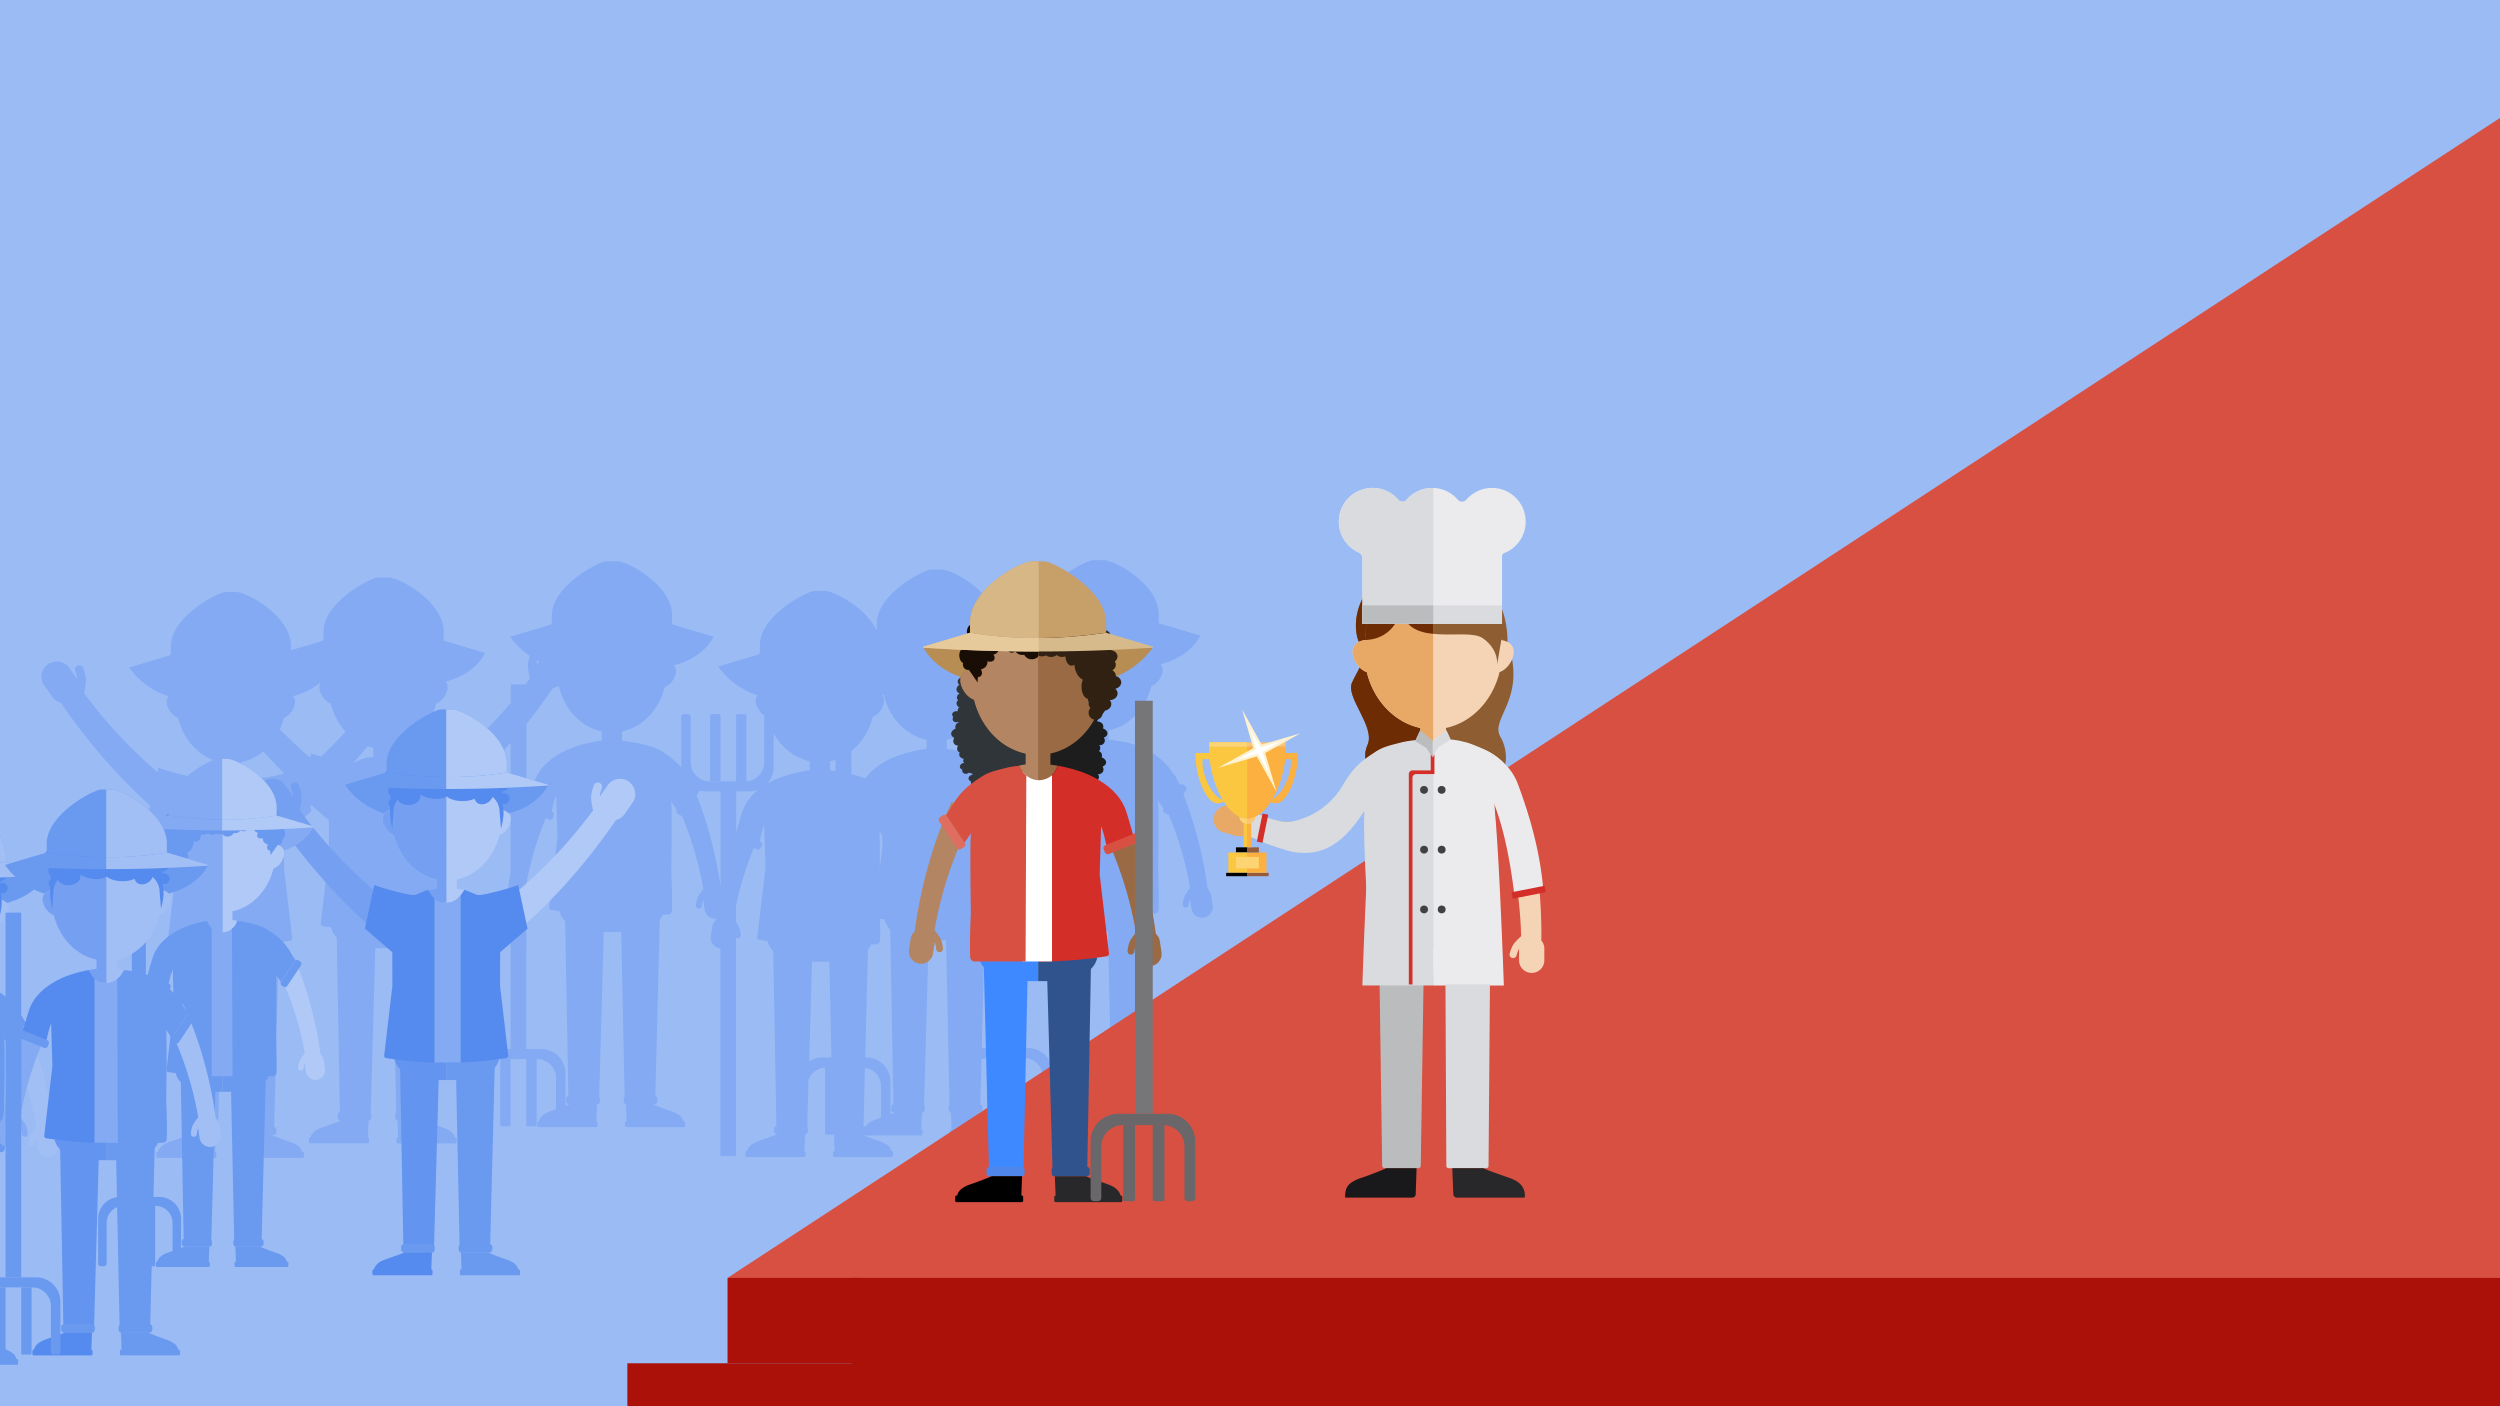 <svg xmlns="http://www.w3.org/2000/svg" xmlns:xlink="http://www.w3.org/1999/xlink" width="1920" height="1080" viewBox="0 0 1920 1080">
  <rect x="0" y="0" width="1920" height="1080" fill="#808080" stroke="none"/>
  <defs>
    <clipPath id="clip-path">
      <rect id="Rectangle_1437" data-name="Rectangle 1437" width="1920" height="1080" transform="translate(1920 1080) rotate(180)" fill="none"/>
    </clipPath>
    <clipPath id="clip-Question_Seven">
      <rect width="1920" height="1080"/>
    </clipPath>
  </defs>
  <g id="Question_Seven" data-name="Question Seven" clip-path="url(#clip-Question_Seven)">
    <rect width="1920" height="1080" fill="#fff"/>
    <g id="DEI-Toolkit-Illustrations_7">
      <g id="Group_3473" data-name="Group 3473" clip-path="url(#clip-path)">
        <rect id="Rectangle_1420" data-name="Rectangle 1420" width="2665.45" height="1138.14" transform="translate(2056.47 1102.06) rotate(180)" fill="#9bbbf5"/>
        <g id="Group_3458" data-name="Group 3458">
          <path id="Path_25294" data-name="Path 25294" d="M553.36,549.59V600.1H545.4V549.59a1.118,1.118,0,0,1,1.12-1.12h5.72a1.118,1.118,0,0,1,1.12,1.12Z" fill="#83aaf2"/>
          <path id="Path_25295" data-name="Path 25295" d="M38.57,509.3a11.637,11.637,0,0,1,14.6,3.5l6.31,8.98a30.782,30.782,0,0,0-1.68-6.48,3.272,3.272,0,0,1,1.18-3.81,3.2,3.2,0,0,1,.73-.39,3.26,3.26,0,0,1,4.2,1.91,36.16,36.16,0,0,1,2.08,8.33c.24,3.36-1.23,9.9-1.4,10.63a2.671,2.671,0,0,1-.09.26c.8,1.08,1.6,2.16,2.41,3.24a372.011,372.011,0,0,0,54.06,57.58l.74-3.43c3.84,1.66,27.6,8.46,31.25,7.61,1.7-.4,8.57-3.64,10.27-3.93,0,0,5.55-.92,6.21-.89.04,0,.07,0,.07.02v-7.01a38.092,38.092,0,0,1-8.54-2.91,41.286,41.286,0,0,1-9.99-6.76,44.883,44.883,0,0,1-4.26-4.45c-.33-.4-.66-.8-.98-1.21a48.707,48.707,0,0,1-6.41-10.97,51.654,51.654,0,0,1-2.58-7.83,11.293,11.293,0,0,1-4.09-2.58,15.964,15.964,0,0,1-3.53-5.07,13.75,13.75,0,0,1-.67-1.89,11.486,11.486,0,0,1-.35-1.88c-.03-.31-.05-.61-.05-.92a6.394,6.394,0,0,1,1.44-4.23c-20.58-6.59-29.76-21.49-29.76-21.49a.374.374,0,0,1-.08-.73l30.71-9.13a5.69,5.69,0,0,1,.86-1.29v-5.74c0-23,36.44-41.51,41.64-41.64h9.03a25.791,25.791,0,0,1,7.14,2.15c1.49.63,3.09,1.4,4.76,2.28.56.3,1.12.6,1.69.93a79.049,79.049,0,0,1,8.8,5.76,70.333,70.333,0,0,1,6.82,5.83,55.023,55.023,0,0,1,4.55,5c4.67,5.82,7.87,12.51,7.87,19.7v3.04l24.03-7.14a5.69,5.69,0,0,1,.86-1.29v-5.74c0-23,36.44-41.51,41.64-41.64h9.03a13.165,13.165,0,0,1,1.93.34,36.041,36.041,0,0,1,5.21,1.81,70.569,70.569,0,0,1,8.18,4.21,79.387,79.387,0,0,1,8.83,6.12c1.16.93,2.31,1.9,3.42,2.92.56.51,1.11,1.02,1.65,1.55a53.177,53.177,0,0,1,5.91,6.77c3.92,5.39,6.52,11.46,6.52,17.93V492l31.58,9.39a.352.352,0,0,1,.21.16.4.4,0,0,1,.05.24.364.364,0,0,1-.34.33s-6.93,15.44-30.06,21.35a6.369,6.369,0,0,1,1.56,4.38c0,4.82-4,10.76-8.69,12.33-4.23,17.38-16.92,30.77-32.75,34.13v7.06c1.88.2,3.76.49,5.64.83,1.7.29,8.57,3.53,10.27,3.93,3.65.85,27.41-5.94,31.25-7.61l.78,3.66a369.324,369.324,0,0,0,42.04-42.44V525.63h11.31c.32-.42.65-.84.97-1.26.81-1.08,1.61-2.16,2.41-3.24a2.669,2.669,0,0,1-.09-.26c-.17-.73-1.64-7.27-1.4-10.63a30.689,30.689,0,0,1,1.44-6.48c-9.97-6.7-14.56-14.16-14.56-14.16a.374.374,0,0,1-.08-.73l30.71-9.13a5.691,5.691,0,0,1,.86-1.29v-5.74c0-23,36.44-41.51,41.64-41.64h9.03c8.87.75,41.64,18.65,41.64,41.64v6.77l31.57,9.39a.38.38,0,0,1,.16.62.385.385,0,0,1-.24.11s-6.93,15.44-30.06,21.35a6.369,6.369,0,0,1,1.56,4.38c0,4.82-4,10.76-8.69,12.33-4.23,17.38-16.92,30.77-32.75,34.13v7.06c1.88.2,3.76.49,5.64.83a.883.883,0,0,0-.06.1,35.174,35.174,0,0,1,4.04.5c.93.13,1.85.3,2.76.49.75.14,1.24.24,1.24.24l-.03.04c.12.03.25.05.37.08,5.23,1.41,11.16,2.55,15.7,5.41,6.89,4.35,11.58,7.83,15.85,12.95,0-.13-.02-.26-.02-.4V550.81a2.332,2.332,0,0,1,2.33-2.33h2.62a2.332,2.332,0,0,1,2.33,2.33v34.81a14.493,14.493,0,0,0,14.49,14.49h20.39V549.6a1.118,1.118,0,0,1,1.12-1.12h5.72a1.118,1.118,0,0,1,1.12,1.12v50.46a14.484,14.484,0,0,0,13.55-14.44V550.81a2.347,2.347,0,0,1,.33-1.18c-3.82-2.3-6.8-7.28-6.8-11.44h0a6.394,6.394,0,0,1,1.44-4.23c-20.58-6.59-29.76-21.49-29.76-21.49a.374.374,0,0,1-.08-.73l30.71-9.13a5.69,5.69,0,0,1,.86-1.29v-5.74c0-23,36.44-41.51,41.64-41.64h9.03c7.36.62,31.15,13.05,39.05,30.39v-5.25c0-23,36.44-41.51,41.64-41.64h9.03c8.87.75,41.64,18.65,41.64,41.64v6.77l3.9,1.16,27.26-8.1a5.69,5.69,0,0,1,.86-1.29v-5.74c0-23,36.44-41.51,41.64-41.64h9.03a13.165,13.165,0,0,1,1.93.34,35.634,35.634,0,0,1,5.21,1.81,69.03,69.03,0,0,1,8.18,4.21,79.4,79.4,0,0,1,8.83,6.12c1.16.93,2.31,1.9,3.42,2.92.56.51,1.11,1.02,1.65,1.55a53.18,53.18,0,0,1,5.91,6.77c3.92,5.39,6.52,11.46,6.52,17.93v6.77l31.57,9.39a.374.374,0,0,1-.08.73h0s-6.93,15.44-30.06,21.35a6.369,6.369,0,0,1,1.56,4.38c0,4.82-4,10.76-8.69,12.33-4.23,17.38-16.92,30.77-32.75,34.13v7.06c1.88.2,3.76.49,5.64.83a.883.883,0,0,0-.06.1,35.173,35.173,0,0,1,4.04.5c.93.13,1.85.3,2.76.49.75.14,1.24.24,1.24.24l-.03.04c.12.03.25.05.37.08,5.23,1.41,11.16,2.55,15.7,5.41,9.54,6.02,14.88,10.38,20.7,19.73l.37-.56c.77,1.62,1.53,3.27,2.28,4.93.58.91,1.18,1.8,1.83,2.68h0a2.149,2.149,0,0,1,2.25.08l1.73,1.16a2.158,2.158,0,0,1,.6,2.99l-2.14,3.21a314.006,314.006,0,0,1,18.14,68.73c.21,1.42.41,2.83.6,4.25a7.951,7.951,0,0,1,2.71,4.9l1.15,7.74a8.253,8.253,0,0,1-16.32,2.43l-1.14-7.68a21.57,21.57,0,0,0-.99,4.62,2.308,2.308,0,0,1-4.59-.49,25.649,25.649,0,0,1,1.33-5.92,35.042,35.042,0,0,1,4.25-6.28,1.846,1.846,0,0,1,.14-.14c-.16-.94-.33-1.87-.5-2.81a263.083,263.083,0,0,0-16.01-53.73,2.115,2.115,0,0,1-1.57-.33l-1.73-1.16a2.158,2.158,0,0,1-.6-2.99l.06-.08c-1.47-2-2.93-4.14-4.4-6.45.89,5.08.11,53.95.11,53.95.76,18.18.64,26.55.43,30.29a3.005,3.005,0,0,1-3,2.84h-3.81a15.358,15.358,0,0,1-2.45,4.01l-3.43,135.35a2.164,2.164,0,0,1,1.63,2.08v2.09a2.158,2.158,0,0,1-1.79,2.12v.04H875.2c2.91,1.22,5.87,2.4,8.84,3.5q1.89.66,3.76,1.35c.54.19,1.08.38,1.62.56a22.231,22.231,0,0,1,6.4,3.21,8.093,8.093,0,0,1,2.82,4.46h.42a.971.971,0,0,1,.97.97v2.54a.971.971,0,0,1-.97.97H854.84a.971.971,0,0,1-.97-.97v-2.54a.971.971,0,0,1,.97-.97h.26l-.44-13.13a1.634,1.634,0,0,0,.22.02,1.152,1.152,0,0,1-.26-.03h-.89v-.44a2.114,2.114,0,0,1-.81-1.67v-2.09a2.144,2.144,0,0,1,.69-1.57l-2.64-126.52H837.55l-3.52,126.71a2.15,2.15,0,0,1,.52,1.39v2.09a2.128,2.128,0,0,1-.66,1.55v.49h-.83a2.091,2.091,0,0,1-.67.11h0l-.53,13.09a.959.959,0,0,1,.92.96v2.54a.971.971,0,0,1-.97.97H787.59a.971.971,0,0,1-.97-.97v-2.54a.971.971,0,0,1,.97-.97h.17a9.6,9.6,0,0,1,1.61-3.07c1.82-2.31,4.58-3.68,7.35-4.66.66-.23,1.32-.47,1.98-.7.97-.38,1.57-.57,2.17-.76V827.11a14.493,14.493,0,0,0-14.49-14.49h-.39v50.51a1.118,1.118,0,0,1-1.12,1.12h-5.72a1.118,1.118,0,0,1-1.12-1.12V812.62H765.99v47.65a19.685,19.685,0,0,1,5.47,2.86,8.093,8.093,0,0,1,2.82,4.46h.42a.971.971,0,0,1,.97.97v2.54a.971.971,0,0,1-.97.97H730.48a.971.971,0,0,1-.97-.97v-2.54a.971.971,0,0,1,.97-.97h.26l-.44-13.13h.09a.3.3,0,0,1-.13-.02h-.89V854a2.114,2.114,0,0,1-.81-1.67v-2.09a2.144,2.144,0,0,1,.69-1.57l-2.64-126.52h-9.49a8.371,8.371,0,0,1-4.08,5.29l-3.37,121.41a2.15,2.15,0,0,1,.52,1.39v2.09a2.128,2.128,0,0,1-.66,1.55v.49h-.83a2.091,2.091,0,0,1-.67.11h0l-.53,13.09a.959.959,0,0,1,.92.96v2.54a.971.971,0,0,1-.97.97H663.68c2.07.84,4.15,1.67,6.25,2.44q1.89.66,3.76,1.35c.54.19,1.08.38,1.62.56a22.231,22.231,0,0,1,6.4,3.21,8.093,8.093,0,0,1,2.82,4.46h.42a.971.971,0,0,1,.97.97v2.54a.971.971,0,0,1-.97.97H640.73a.971.971,0,0,1-.97-.97v-2.54a.971.971,0,0,1,.97-.97h.26l-.42-12.66a.353.353,0,0,1-.06.01h-5.72a1.118,1.118,0,0,1-1.12-1.12V819.83a14.474,14.474,0,0,0-12.75,9.72l-.8,28.95v7.09a2.112,2.112,0,0,1,.33,1.14v2.09a2.128,2.128,0,0,1-.66,1.55v.49h-.5a2.344,2.344,0,0,1-1.01.5l-.51,12.7a.959.959,0,0,1,.92.96v2.54a.971.971,0,0,1-.97.97H573.5a.971.971,0,0,1-.97-.97v-2.54a.971.971,0,0,1,.97-.97h.17a9.6,9.6,0,0,1,1.61-3.07c1.82-2.31,4.58-3.68,7.35-4.66.66-.23,1.32-.47,1.98-.7,1.73-.68,2.29-.74,3.74-1.32,2.41-.85,4.82-1.71,7.23-2.61.42-.18,1.01-.44,1.68-.73h-.5a2.164,2.164,0,0,1-2.16-2.16v-2.09a2.155,2.155,0,0,1,1.68-2.1l-2.43-134.24a15.348,15.348,0,0,1-4.31-7.55l-.09.05-.03-.21c-2.1-.28-4.2-.57-6.3-.89a1.809,1.809,0,0,1-1.53-1.92l6.3-53.55-.96-32.68c-1.89,4.57-2.41,8.15-3.57,12.55l.57.23a2.155,2.155,0,0,1,1.19,2.81l-.78,1.93a2.158,2.158,0,0,1-2.81,1.19l-2.64-1.07a262.347,262.347,0,0,0-13.63,44.13v12.9a21.388,21.388,0,0,1,2.37,3.85,25.764,25.764,0,0,1,1.33,5.92,2.318,2.318,0,0,1-2.64,2.53,2.252,2.252,0,0,1-1.06-.46V887.88H553.22V728.39a8.272,8.272,0,0,1-7.3-9.21l1.15-7.74a7.977,7.977,0,0,1,2.71-4.9c.04-.33.1-.67.14-1-.21.02-.41.03-.62.03a8.235,8.235,0,0,1-8.12-6.83l-1.14-7.68a21.52,21.52,0,0,0-.99,4.63,2.308,2.308,0,0,1-4.59-.49,25.649,25.649,0,0,1,1.33-5.92,35.042,35.042,0,0,1,4.25-6.28,1.846,1.846,0,0,1,.14-.14c-.16-.94-.33-1.87-.5-2.81a263.083,263.083,0,0,0-16.01-53.73,2.115,2.115,0,0,1-1.57-.33l-1.73-1.16a2.158,2.158,0,0,1-.6-2.99l1.19-1.78h0l-1.13,1.69c-1.47-2-2.93-4.15-4.4-6.45.89,5.08.11,53.95.11,53.95.76,18.18.64,26.55.43,30.29a3.005,3.005,0,0,1-3,2.84h-3.81a15.358,15.358,0,0,1-2.45,4.01l-3.43,135.35a2.164,2.164,0,0,1,1.63,2.08v2.09a2.158,2.158,0,0,1-1.79,2.12v.04h-1.79c2.91,1.22,5.87,2.4,8.84,3.5q1.89.66,3.76,1.35c.54.19,1.08.38,1.62.56a22.231,22.231,0,0,1,6.4,3.21,8.093,8.093,0,0,1,2.82,4.46h.42a.971.971,0,0,1,.97.97v2.54a.971.971,0,0,1-.97.97H480.97a.971.971,0,0,1-.97-.97v-2.54a.971.971,0,0,1,.97-.97h.26l-.44-13.13h.09a.3.3,0,0,1-.13-.02h-.89v-.44a2.114,2.114,0,0,1-.81-1.67V843.8a2.144,2.144,0,0,1,.69-1.57L477.1,715.71H463.68l-3.52,126.71a2.15,2.15,0,0,1,.52,1.39v2.09a2.128,2.128,0,0,1-.66,1.55v.49h-.83a2.091,2.091,0,0,1-.67.11h0l-.53,13.09a.959.959,0,0,1,.92.96v2.54a.971.971,0,0,1-.97.97H413.72a.971.971,0,0,1-.97-.97V862.1a.971.971,0,0,1,.97-.97h.17a9.6,9.6,0,0,1,1.61-3.07c1.82-2.31,4.58-3.68,7.35-4.66.66-.23,1.32-.47,1.98-.7.97-.38,1.57-.57,2.17-.76V827.85a14.493,14.493,0,0,0-14.49-14.49h-.39v50.51a1.118,1.118,0,0,1-1.12,1.12h-5.72a1.118,1.118,0,0,1-1.12-1.12V813.36H392.12v50.51a1.118,1.118,0,0,1-1.12,1.12h-5.72a1.118,1.118,0,0,1-1.12-1.12V813.41a14.484,14.484,0,0,0-13.55,14.44v34.81a2.332,2.332,0,0,1-2.33,2.33h-2.62a2.332,2.332,0,0,1-2.33-2.33V824.38a18.708,18.708,0,0,1,18.71-18.71h33.52a18.708,18.708,0,0,1,18.71,18.71v24.94c.51-.19,1.02-.36,1.53-.55.42-.18,1.01-.44,1.68-.73h-.5a2.164,2.164,0,0,1-2.16-2.16v-2.09a2.155,2.155,0,0,1,1.68-2.1l-2.43-134.24a15.348,15.348,0,0,1-4.31-7.55l-.09.05-.03-.21c-2.1-.28-4.2-.57-6.3-.89a1.809,1.809,0,0,1-1.53-1.92l6.3-53.55-.96-32.68c-1.89,4.57-2.41,8.15-3.57,12.55l.57.23a2.158,2.158,0,0,1,1.19,2.81l-.78,1.93a2.158,2.158,0,0,1-2.81,1.19l-2.64-1.07A262.874,262.874,0,0,0,404.16,679v4.63a30.461,30.461,0,0,1,3.7,5.59,25.758,25.758,0,0,1,1.33,5.92,2.308,2.308,0,1,1-4.59.49c-.05-.5-.2-1.59-.43-2.67V805.59H392.13V705.19a8.221,8.221,0,0,1-5.97-8.93l1.15-7.74a7.978,7.978,0,0,1,2.71-4.9c.19-1.41.39-2.83.6-4.25.46-3.08.97-6.14,1.51-9.2V570.41a418.435,418.435,0,0,1-36.52,37.41l.86,4.03-21.06,18.13-.05,25.9,6.3,53.55a1.815,1.815,0,0,1-1.53,1.92c-2.03.31-4.05.59-6.07.86h.5a15.4,15.4,0,0,1-3.32,6.66l-3.43,135.35a2.164,2.164,0,0,1,1.63,2.08v2.09a2.158,2.158,0,0,1-1.79,2.12v.04h-1.79c2.91,1.22,5.87,2.4,8.84,3.5q1.89.66,3.76,1.35c.54.19,1.08.38,1.62.56a22.23,22.23,0,0,1,6.4,3.21,8.093,8.093,0,0,1,2.82,4.46h.42a.971.971,0,0,1,.97.97v2.54a.971.971,0,0,1-.97.97H305.5a.971.971,0,0,1-.97-.97V874.6a.971.971,0,0,1,.97-.97h.26l-.44-13.13h.09a.3.3,0,0,1-.13-.02h-.89v-.44a2.114,2.114,0,0,1-.81-1.67v-2.09a2.144,2.144,0,0,1,.69-1.57l-2.64-126.52H288.21L284.69,854.9a2.15,2.15,0,0,1,.52,1.39v2.09a2.128,2.128,0,0,1-.66,1.55v.49h-.83a2.091,2.091,0,0,1-.67.11h0l-.53,13.09a.959.959,0,0,1,.92.96v2.54a.971.971,0,0,1-.97.97H238.25a.971.971,0,0,1-.97-.97v-2.54a.971.971,0,0,1,.97-.97h.17a9.6,9.6,0,0,1,1.61-3.07c1.82-2.31,4.58-3.68,7.35-4.66.66-.23,1.32-.47,1.98-.7,1.73-.68,2.29-.74,3.74-1.32,2.41-.85,4.82-1.71,7.23-2.61.42-.18,1.01-.44,1.68-.73h-.5a2.164,2.164,0,0,1-2.16-2.16v-2.09a2.155,2.155,0,0,1,1.68-2.1L258.6,719.93a15.348,15.348,0,0,1-4.31-7.55l-.09.05-.03-.21c-2.1-.28-4.2-.57-6.3-.89a1.809,1.809,0,0,1-1.53-1.92l6.3-53.55-.05-25.9-13.53-11.65-.69.63.86,4.03L218.17,641.1l-.05,25.9,6.3,53.55a1.815,1.815,0,0,1-1.53,1.92c-2.03.31-4.05.59-6.07.86h.5a15.458,15.458,0,0,1-3.32,6.66l-3.43,135.35a2.164,2.164,0,0,1,1.63,2.08v2.09a2.158,2.158,0,0,1-1.79,2.12v.04h-1.79c2.91,1.22,5.87,2.4,8.84,3.5q1.89.66,3.76,1.35c.54.19,1.08.38,1.62.56a22.23,22.23,0,0,1,6.4,3.21,8.093,8.093,0,0,1,2.82,4.46h.42a.971.971,0,0,1,.97.97v2.54a.971.971,0,0,1-.97.97H188.26a.971.971,0,0,1-.97-.97v-2.54a.971.971,0,0,1,.97-.97h.26l-.44-13.13a1.634,1.634,0,0,0,.22.02,1.152,1.152,0,0,1-.26-.03h-.89v-.44a2.114,2.114,0,0,1-.81-1.67v-2.09a2.144,2.144,0,0,1,.69-1.57l-2.64-126.52H170.97l-3.52,126.71a2.15,2.15,0,0,1,.52,1.39v2.09a2.128,2.128,0,0,1-.66,1.55v.49h-.83a2.091,2.091,0,0,1-.67.11h0l-.53,13.09a.959.959,0,0,1,.92.96v2.54a.971.971,0,0,1-.97.97H121.01a.971.971,0,0,1-.97-.97v-2.54a.971.971,0,0,1,.97-.97h.17a9.6,9.6,0,0,1,1.61-3.07c1.82-2.31,4.58-3.68,7.35-4.66.66-.23,1.32-.47,1.98-.7,1.73-.68,2.29-.74,3.74-1.32,2.41-.85,4.82-1.71,7.23-2.61.42-.18,1.01-.44,1.68-.73h-.5a2.164,2.164,0,0,1-2.16-2.16V867.4a2.155,2.155,0,0,1,1.68-2.1l-2.43-134.24a15.348,15.348,0,0,1-4.31-7.55l-.09.05-.03-.21c-2.1-.28-4.2-.57-6.3-.89a1.809,1.809,0,0,1-1.53-1.92l6.3-53.55-.05-25.9-21.06-18.13.92-4.27a445.417,445.417,0,0,1-65.04-74.08c-1.17-1.66-2.31-3.32-3.45-4.99a11.306,11.306,0,0,1-6.53-4.47l-6.36-9.06c-4-5.7-1.64-13.83,4.5-16.9Zm867.4,93.45s.02-.02.03-.02S905.98,602.75,905.97,602.75ZM753.75,813.6l-.88,34.54a2.164,2.164,0,0,1,1.63,2.08v2.09a2.158,2.158,0,0,1-1.79,2.12v.04h-1.79c2.38,1,4.78,1.95,7.2,2.87V812.63a14.47,14.47,0,0,0-4.38.97Zm14.4-288.84h9.98v77.7c.71,1.49,1.4,2.99,2.09,4.51.38.59.78,1.18,1.18,1.75,1.11-3.86,2.33-8.03,3.11-10.1,2.87-7.67,8.64-13.9,15.54-18.41,7.61-5.29,16.41-8.3,25.4-10.4,1.54-.36,3.07-.67,4.6-.94h0s1.16-.22,2.45-.45c.14-.03.29-.05.44-.08h.05a19.41,19.41,0,0,1,2.94-.42v-7.01a38.075,38.075,0,0,1-5.78-1.72c-.47-.18-.93-.37-1.39-.57a40.282,40.282,0,0,1-9.03-5.41c-.4-.31-.79-.64-1.18-.96-.78-.66-1.53-1.34-2.26-2.06-.37-.36-.73-.72-1.08-1.09-.71-.74-1.4-1.51-2.06-2.31a47.682,47.682,0,0,1-5.29-7.82,50.638,50.638,0,0,1-4.67-12.19,9.74,9.74,0,0,1-2.54-1.31,13.322,13.322,0,0,1-1.55-1.28,14.521,14.521,0,0,1-1.39-1.53,16.829,16.829,0,0,1-1.19-1.71,15.149,15.149,0,0,1-.95-1.83,11.9,11.9,0,0,1-1.07-4.68,7.094,7.094,0,0,1,.04-.81,6.628,6.628,0,0,1,.3-1.46,5.918,5.918,0,0,1,.96-1.81,2,2,0,0,1,.14-.16,61.058,61.058,0,0,1-8.03-3.21,52.347,52.347,0,0,1-20.82,10.27,6.369,6.369,0,0,1,1.56,4.38,10.724,10.724,0,0,1-.5,3.1Zm-103.7,73.19a42.683,42.683,0,0,1,11.27-10.52c7.61-5.3,16.41-8.3,25.4-10.4,1.54-.36,3.07-.67,4.6-.94h0s1.41-.27,2.85-.52a21.139,21.139,0,0,1,3.03-.43v-7.01a37.232,37.232,0,0,1-4.88-1.39c-1.24-.45-2.47-.95-3.66-1.52-.61-.29-1.21-.61-1.81-.93-.56-.3-1.11-.62-1.66-.95-.59-.36-1.18-.73-1.75-1.11-.42-.28-.83-.57-1.24-.87a43.269,43.269,0,0,1-4.65-3.94c-.73-.71-1.44-1.46-2.13-2.23s-1.35-1.57-1.99-2.39a47.227,47.227,0,0,1-4.31-6.61A50.638,50.638,0,0,1,678.85,534a7.671,7.671,0,0,1-.9-.36c-.2.05-.39.1-.59.16a6.369,6.369,0,0,1,1.56,4.38c0,4.82-4,10.76-8.69,12.33a48.032,48.032,0,0,1-16.44,26.35v17.73a62.593,62.593,0,0,1,10.65,3.38Zm-22.7-5.66v-8.83a36.375,36.375,0,0,1-4.27,1.17v7.06c1.42.15,2.84.37,4.27.6Zm77.03-6.46h0Zm124.53-7.2h0ZM629.2,602.34h0Zm170.03,64.5,2.85-24.22-.96-32.68c-1.89,4.57-2.41,8.15-3.57,12.55l.57.23a2.155,2.155,0,0,1,1.19,2.81l-.78,1.93a2.158,2.158,0,0,1-2.81,1.19l-2.64-1.07q-1.3,3.18-2.53,6.43a316.637,316.637,0,0,1,8.67,32.82Zm-33.14-43.48c-.36-.54-.71-1.09-1.07-1.65.84,4.75.21,47.69.12,53.33q.45-2.82.95-5.62Zm0-34.04V529.01a12.864,12.864,0,0,1-6.13,4.99c-4.23,17.38-16.92,30.77-32.75,34.13v7.06c1.88.2,3.76.49,5.64.83a.883.883,0,0,0-.06.1,35.173,35.173,0,0,1,4.04.5c.93.13,1.85.3,2.76.49.75.14,1.24.24,1.24.24l-.03.04c.12.03.25.05.37.08,5.23,1.41,11.16,2.55,15.7,5.41a97.427,97.427,0,0,1,9.22,6.44ZM677.5,641.56c-.73-1.08-1.47-2.19-2.21-3.35.45,2.56.48,16.18.39,29.1l2.06-17.49ZM789.53,804.9a18.708,18.708,0,0,1,18.71,18.71v24.94c.51-.19,1.02-.36,1.53-.55.42-.18,1.01-.44,1.68-.73h-.5a2.164,2.164,0,0,1-2.16-2.16v-2.09a2.155,2.155,0,0,1,1.68-2.1l-2.43-134.24a14.557,14.557,0,0,1-1.07-1.15,8.4,8.4,0,0,1-8.08,6.44,8.235,8.235,0,0,1-8.12-6.83l-1.14-7.68a21.52,21.52,0,0,0-.99,4.63,2.308,2.308,0,0,1-4.59-.49,25.649,25.649,0,0,1,1.33-5.92,35.042,35.042,0,0,1,4.25-6.28,1.846,1.846,0,0,1,.14-.14c-.16-.94-.33-1.87-.5-2.81a268.032,268.032,0,0,0-6.68-27.67c-1.7,6.34-3.2,12.84-4.45,19.47v4.63a30.462,30.462,0,0,1,3.7,5.59,25.764,25.764,0,0,1,1.33,5.92,2.308,2.308,0,1,1-4.59.49c-.05-.5-.2-1.59-.43-2.67V804.84H766.11V704.44a3.876,3.876,0,0,1-.45-.14c-.02.62-.05,1.17-.07,1.64a3.005,3.005,0,0,1-3,2.84h-3.81a15.358,15.358,0,0,1-2.45,4.01l-2.34,92.22a19.6,19.6,0,0,1,2.04-.12h33.52ZM687.11,854.46h-.5a2.164,2.164,0,0,1-2.16-2.16v-2.09a2.155,2.155,0,0,1,1.68-2.1L683.7,713.87a15.348,15.348,0,0,1-4.31-7.55l-.09.05-.03-.21c-1.13-.15-2.27-.32-3.41-.48.22,9.13.12,14.11-.03,16.75a3.005,3.005,0,0,1-3,2.84h-3.81a15.358,15.358,0,0,1-2.45,4.01l-2.1,82.81h.71a18.708,18.708,0,0,1,18.71,18.71v24.94c.51-.19,1.02-.36,1.53-.55.42-.18,1.01-.44,1.68-.73Zm-14.63,5.36c.66-.23,1.32-.47,1.98-.7.97-.38,1.57-.57,2.17-.76V834.27a14.476,14.476,0,0,0-12.34-14.31l-1.13,44.68a2.121,2.121,0,0,1,1.27.89,8.168,8.168,0,0,1,.71-1.06c1.82-2.31,4.58-3.68,7.35-4.66Zm-10.1,11.24v-.09h-.88s-.04.07-.06.1c.35.15.71.29,1.06.43a.916.916,0,0,1-.11-.43Zm-30.7-58.96h6.85L637,738.63H623.58l-2.12,76.53a18.573,18.573,0,0,1,10.23-3.06ZM611.4,593.53c1.54-.36,3.07-.67,4.6-.94h0s1.47-.28,2.94-.54a20.158,20.158,0,0,1,2.94-.41v-7.01a38.092,38.092,0,0,1-8.54-2.91,41.286,41.286,0,0,1-9.99-6.76,44.883,44.883,0,0,1-4.26-4.45c-.33-.4-.66-.8-.98-1.21a47.527,47.527,0,0,1-3.94-5.95v25.72a18.632,18.632,0,0,1-5.23,12.95c6.89-4.14,14.6-6.66,22.45-8.5Zm-58.21,85.94c.06.42.12.83.17,1.24V607.84H565.4V638.9l.06.02c1.22-4,3.71-13.17,4.99-16.59a37.087,37.087,0,0,1,12.17-15.98,18.688,18.688,0,0,1-7.15,1.42H541.95a18.884,18.884,0,0,1-4.6-.59,2.212,2.212,0,0,1-.18.34l-2.14,3.21a314.006,314.006,0,0,1,18.14,68.73ZM412.04,510.65l1.99-2.84c-.43-.21-.86-.43-1.28-.64A18.876,18.876,0,0,0,412.04,510.65Zm57.44,68.83h0ZM404.6,622.5l-.24-.1v.8C404.44,622.97,404.52,622.73,404.6,622.5Zm-.24-6.99h.02l1.37.56c1.22-4,3.71-13.17,4.99-16.59,2.87-7.67,8.64-13.9,15.54-18.41,7.61-5.3,16.41-8.3,25.4-10.4,1.54-.36,3.07-.67,4.6-.94h0s1.47-.28,2.94-.54a20.157,20.157,0,0,1,2.94-.41v-7.01a38.093,38.093,0,0,1-8.54-2.91,41.285,41.285,0,0,1-9.99-6.76,44.883,44.883,0,0,1-4.26-4.45c-.33-.4-.66-.8-.98-1.21a49.867,49.867,0,0,1-8.99-18.8,9.261,9.261,0,0,1-1.34-.59,11.4,11.4,0,0,1-3.52,1.55c-1.14,1.67-2.28,3.33-3.45,4.99q-8.055,11.46-16.75,22.37V615.5ZM176.85,603.13h0Zm61.35-21.2.74-3.43c1.15.5,4.09,1.46,7.73,2.53q9.585-9.105,18.78-19.16a46.55,46.55,0,0,1-6.01-8.14c-.41-.7-.79-1.41-1.17-2.13a50.818,50.818,0,0,1-3.23-7.72c-.11-.33-.21-.66-.31-.99-.27-.9-.53-1.81-.75-2.74-4.69-1.57-8.69-7.51-8.69-12.33h0a6.772,6.772,0,0,1,.06-.92,6.683,6.683,0,0,1,.24-1.15,5.665,5.665,0,0,1,.63-1.44c.12-.19.24-.38.38-.56a2,2,0,0,1,.14-.16h-.04a52.148,52.148,0,0,1-21.68,11,6.369,6.369,0,0,1,1.56,4.38c0,4.82-4,10.76-8.69,12.33a50.772,50.772,0,0,1-2.99,8.76q11.385,11.655,23.32,21.88Zm55.9,10.06h0Zm-7.44-10.71s.05,0,.05.01h.01v-7.01a38.677,38.677,0,0,1-4.4-1.22q-5.265,6.405-10.71,12.55c2.66-1.03,7.45-3.21,8.83-3.44,0,0,5.55-.92,6.21-.89Zm-68.45,12.67q-8.145-8.13-16.04-16.92a39.581,39.581,0,0,1-17.05,8.39v7.06c1.88.2,3.76.49,5.64.83,1.7.29,8.57,3.53,10.27,3.93,1.97.46,9.79-1.31,17.18-3.29Z" fill="#83aaf2"/>
        </g>
        <g id="Group_3460" data-name="Group 3460">
          <path id="Path_25296" data-name="Path 25296" d="M265.45,603.31s22.8,37.07,77.22,20.14a1.4,1.4,0,0,1,.76,0c61.87,14.32,77.32-20.14,77.32-20.14Z" fill="#6a99f0"/>
          <path id="Path_25297" data-name="Path 25297" d="M343.1,813.51H302.95a15.311,15.311,0,0,0,4.36,7.74l2.54,140.42,23.38.05L336.9,829.5h6.2V813.51Z" fill="#6394ef"/>
          <path id="Path_25298" data-name="Path 25298" d="M343.1,813.51V829.5h7.22l2.76,132.28,23.24.05,3.59-141.67a15.4,15.4,0,0,0,3.32-6.66H343.09Z" fill="#6a99f0"/>
          <rect id="Rectangle_1421" data-name="Rectangle 1421" width="25.84" height="6.4" rx="2.16" transform="translate(308.06 955.44)" fill="#6a99f0"/>
          <rect id="Rectangle_1422" data-name="Rectangle 1422" width="25.84" height="6.4" rx="2.16" transform="translate(352.27 955.44)" fill="#6a99f0"/>
          <path id="Path_25299" data-name="Path 25299" d="M212.66,629.82c1.14,1.67,2.28,3.33,3.45,4.99,24.78,35.3,54.46,67.12,84.33,90.27l3.37-28.11a368.663,368.663,0,0,1-71.19-71.41c-.82-1.08-1.61-2.16-2.41-3.24a2.669,2.669,0,0,0,.09-.26c.17-.73,1.64-7.27,1.4-10.63a36.161,36.161,0,0,0-2.08-8.33,3.26,3.26,0,0,0-4.2-1.91,3,3,0,0,0-.73.39,3.258,3.258,0,0,0-1.18,3.81,30.454,30.454,0,0,1,1.68,6.48l-6.31-8.98a11.635,11.635,0,0,0-14.6-3.5c-6.13,3.08-8.5,11.21-4.5,16.9l6.36,9.06a11.26,11.26,0,0,0,6.53,4.47Z" fill="#75a0f1"/>
          <path id="Path_25300" data-name="Path 25300" d="M331.22,974.93l.53-13.09H310.72c-.67.29-1.26.55-1.68.73-2.41.89-4.82,1.75-7.23,2.61-1.45.59-2.01.64-3.74,1.32-.66.23-1.32.46-1.98.7-2.77.98-5.53,2.35-7.35,4.66a9.6,9.6,0,0,0-1.61,3.07h-.17a.971.971,0,0,0-.97.97v2.54a.971.971,0,0,0,.97.97h44.22a.971.971,0,0,0,.97-.97V975.9a.959.959,0,0,0-.92-.96Z" fill="#558bee"/>
          <path id="Path_25301" data-name="Path 25301" d="M398.4,974.92h-.42a8.093,8.093,0,0,0-2.82-4.46,22.488,22.488,0,0,0-6.4-3.21c-.54-.18-1.08-.38-1.62-.56q-1.87-.69-3.76-1.35c-2.97-1.11-5.93-2.28-8.84-3.5h-20.1a2.728,2.728,0,0,1-.42-.04l.44,13.13h-.26a.971.971,0,0,0-.97.97v2.54a.971.971,0,0,0,.97.97h44.22a.971.971,0,0,0,.97-.97V975.9a.971.971,0,0,0-.97-.97Z" fill="#6a99f0"/>
          <path id="Path_25302" data-name="Path 25302" d="M328.93,683.39c-1.7.29-8.57,3.53-10.27,3.93-3.65.85-27.41-5.94-31.25-7.61l-7.18,33.45,21.06,18.13.05,25.9-6.3,53.55a1.815,1.815,0,0,0,1.53,1.92c2.1.32,4.2.61,6.3.89l.03.21.3-.17a310.548,310.548,0,0,0,39.47,2.7V732.92h0l-.14-39.7c-5.62-.05-9.68-3.68-13.62-9.82Z" fill="#558bee"/>
          <path id="Path_25303" data-name="Path 25303" d="M473.04,629.82c-1.14,1.67-2.28,3.33-3.45,4.99-24.78,35.3-54.46,67.12-84.33,90.27l-3.37-28.11a368.662,368.662,0,0,0,71.19-71.41c.82-1.08,1.61-2.16,2.41-3.24a2.669,2.669,0,0,1-.09-.26c-.17-.73-1.64-7.27-1.4-10.63a36.162,36.162,0,0,1,2.08-8.33,3.26,3.26,0,0,1,4.2-1.91,3,3,0,0,1,.73.39,3.258,3.258,0,0,1,1.18,3.81,30.454,30.454,0,0,0-1.68,6.48l6.31-8.98a11.635,11.635,0,0,1,14.6-3.5c6.13,3.08,8.5,11.21,4.5,16.9l-6.36,9.06a11.26,11.26,0,0,1-6.53,4.47Z" fill="#b0c9f7"/>
          <path id="Path_25304" data-name="Path 25304" d="M356.45,683.39c1.7.29,8.57,3.53,10.27,3.93,3.65.85,27.41-5.94,31.25-7.61l7.18,33.45-21.06,18.13-.05,25.9,6.3,53.55a1.815,1.815,0,0,1-1.53,1.92c-2.1.32-4.2.61-6.3.89l-.03.21-.3-.17a310.548,310.548,0,0,1-39.47,2.7V732.92h0l.14-39.7c5.62-.05,9.68-3.68,13.62-9.82Z" fill="#558bee"/>
          <path id="Path_25305" data-name="Path 25305" d="M342.52,693.21a13.66,13.66,0,0,1-8.84-3.39V816.14h20.11V687.31c-2.9,3.62-6.86,5.89-11.26,5.89Z" fill="#83aaf2"/>
          <path id="Path_25306" data-name="Path 25306" d="M392.25,629.04c0-4.45-3.41-6.59-7.62-7.28-2.97-23.01-20.47-40.68-41.62-40.68s-39.54,18.58-41.82,42.45c.06-.59.12-1.18.2-1.77-4.21.69-7.62,2.83-7.62,7.28,0,4.82,4,10.76,8.69,12.33,4.23,17.38,16.92,30.77,32.75,34.13v7.01c0-.16-5.88.94-5.88.94,3.46,5.06,8.26,9.76,13.51,9.76s9.39-2.5,13.62-9.82q-2.82-.525-5.64-.83V675.5c15.83-3.36,28.52-16.76,32.75-34.13,4.69-1.57,8.69-7.51,8.69-12.33Z" fill="#b0c9f7"/>
          <path id="Path_25307" data-name="Path 25307" d="M342.83,693.21c-5.25,0-9.66-1.12-13.9-9.82,0,0,6.28-1.04,6.28-.88V675.5c-15.83-3.36-28.52-16.76-32.75-34.13-4.69-1.57-8.69-7.51-8.69-12.33,0-4.45,3.41-6.59,7.62-7.28-.08.59-.14,1.18-.2,1.77,1.97-20.6,15.54-37.26,33.16-41.43h8.48V693.21Z" fill="#75a0f1"/>
          <path id="Path_25308" data-name="Path 25308" d="M300.28,590.01a7.768,7.768,0,0,1,2.15-.34c.29-.66.6-1.31.94-1.94a8.462,8.462,0,0,1,10.68-12.11,34.552,34.552,0,0,1,4.01-2.4c.31-5.58,5.71-10.03,12.34-10.03,5.1,0,9.48,2.63,11.37,6.38h2.55c2.28-3.54,7.44-4.83,12.18-2.83a11.451,11.451,0,0,1,5.17,4.23,33.9,33.9,0,0,1,5.42,2.13,9.668,9.668,0,0,1,3.06-.5,8.914,8.914,0,0,1,9.18,8.62,7.887,7.887,0,0,1-.23,1.89c.45.6.87,1.22,1.28,1.85,4.75.5,8.38,3.2,8.38,6.47,0,1.96-1.31,3.71-3.38,4.92a5.749,5.749,0,0,1,5.72,5.74,5.649,5.649,0,0,1-5.3,5.72c-.01.57-.03,1.13-.06,1.69a4.064,4.064,0,0,1,1.48-.29,4.13,4.13,0,0,1,0,8.26,3.9,3.9,0,0,1-1.19-.19h0a45.184,45.184,0,0,1,.69,7.7,44.655,44.655,0,0,1-1.97,11.2l-1.08-12.61A15.107,15.107,0,0,0,378.29,612a8.882,8.882,0,0,1-2.98,3.86c-3.38,2.55-7.76,2.43-9.79-.26a4.96,4.96,0,0,1-.93-2.19,22.955,22.955,0,0,1-9.39,1.82c-5.29,0-9.88-1.46-12.15-3.6-2.32,1.74-6.88,2.46-11.91,1.62a21.166,21.166,0,0,1-8.4-3.16,5.152,5.152,0,0,1,.17,1.3c0,3.83-4.1,6.93-9.17,6.93-3.73,0-6.93-1.68-8.36-4.1a15.067,15.067,0,0,0-3.24,9.34l-.91,13.25a78.575,78.575,0,0,1-1.65-12.73c-.07-1.71-.05-3.39,0-5.03a2.882,2.882,0,0,1-1.04-3.2,3.071,3.071,0,0,1,1.57-1.99c-.16-.98-.3-1.97-.39-2.97a4.673,4.673,0,0,1-1.31-2.05,5.146,5.146,0,0,1,1.11-4.82v-.69c0-.96.05-1.9.13-2.84a5.208,5.208,0,0,1-3.93-3.42c-.89-2.86,1.15-6.03,4.54-7.08Z" fill="#558bee"/>
          <g id="Group_3459" data-name="Group 3459">
            <path id="Path_25309" data-name="Path 25309" d="M420.83,602.58l-31.57-9.39c-29.99,5.01-60.83,4.58-92.31,0l-31.58,9.39a.374.374,0,0,0,.08.73,1156.393,1156.393,0,0,0,155.3,0A.374.374,0,0,0,420.83,602.58Z" fill="#6a99f0"/>
            <path id="Path_25310" data-name="Path 25310" d="M389.26,593.2v-6.77c0-23-32.77-40.89-41.64-41.64h-9.03c-5.2.14-41.64,18.64-41.64,41.64v6.77h0C328.44,597.78,359.28,598.21,389.26,593.2Z" fill="#6a99f0"/>
            <path id="Path_25311" data-name="Path 25311" d="M347.61,544.78h-4.92v52a271.4,271.4,0,0,0,46.57-3.58v-6.77c0-23-32.77-40.89-41.64-41.64Z" fill="#b0c9f7"/>
            <path id="Path_25312" data-name="Path 25312" d="M420.83,602.58l-31.58-9.39a270.4,270.4,0,0,1-46.57,3.58v9.14q39.03,0,78.06-2.61a.374.374,0,0,0,.08-.73Z" fill="#b0c9f7"/>
          </g>
        </g>
        <path id="Path_25313" data-name="Path 25313" d="M558.75,981.41,1920,90.58V993.71l-556.68,2.66Z" fill="#d85041"/>
        <g id="Group_3466" data-name="Group 3466">
          <path id="Path_25314" data-name="Path 25314" d="M101.29,635.41s20.47,33.28,69.32,18.08a1.245,1.245,0,0,1,.69,0c55.54,12.85,69.42-18.08,69.42-18.08Z" fill="#83aaf2"/>
          <g id="Group_3461" data-name="Group 3461">
            <path id="Path_25315" data-name="Path 25315" d="M213.26,648.81c-2.93,4-5.43,7.79-5.43,7.79s.77-6.58-6.19-13.54-6.07-12.72-6.07-12.72a12.758,12.758,0,0,1-6.9,3.62c-11.23,8.9-16.81,5.43-27.07,5.43s-17.61,6.67-19.74,16.6.6,9.83-3,15.06c-3.15,4.56-2.12,7.88-1.81,8.65,5.9,10.35,15.37,17.84,26.45,20.19v6.78c-1.74.19-3.92.54-4.43.62,2.17,5.69,6.57,9.59,11.65,9.59s9.49-3.91,11.66-9.6a21.319,21.319,0,0,0-3.88-.65v-6.74c15.21-3.23,27.4-16.1,31.46-32.79,4.5-1.51,8.35-7.22,8.35-11.85,0-3.44-2.12-5.43-5.05-6.43Z" fill="#83aaf2"/>
            <path id="Path_25316" data-name="Path 25316" d="M159.07,707.29h0C158.91,707.32,158.93,707.31,159.07,707.29Z" fill="#6a99f0"/>
          </g>
          <path id="Path_25317" data-name="Path 25317" d="M171,824.11H134.96a13.818,13.818,0,0,0,3.91,6.95l2.28,126.06,20.99.05,3.29-118.7H171Z" fill="#6a99f0"/>
          <path id="Path_25318" data-name="Path 25318" d="M171,824.11v14.36h6.48l2.48,118.76,20.86.05,3.23-127.19a13.732,13.732,0,0,0,2.98-5.98H171Z" fill="#6a99f0"/>
          <path id="Path_25319" data-name="Path 25319" d="M213.26,648.81c-2.93,4-5.43,7.79-5.43,7.79s.77-6.58-6.19-13.54-6.07-12.72-6.07-12.72a12.758,12.758,0,0,1-6.9,3.62c-7.34,5.82-12.27,6.35-17.67,6.02v76.88c4.97-.14,9.25-4,11.38-9.59a21.319,21.319,0,0,0-3.88-.65v-6.74c15.21-3.23,27.4-16.1,31.46-32.79,4.5-1.51,8.35-7.22,8.35-11.85,0-3.44-2.12-5.43-5.05-6.43Z" fill="#b0c9f7"/>
          <rect id="Rectangle_1423" data-name="Rectangle 1423" width="23.2" height="5.74" rx="1.94" transform="translate(139.54 951.53)" fill="#6a99f0"/>
          <rect id="Rectangle_1424" data-name="Rectangle 1424" width="23.2" height="5.74" rx="1.94" transform="translate(179.23 951.53)" fill="#6a99f0"/>
          <path id="Path_25320" data-name="Path 25320" d="M160.33,969.03l.47-11.75H141.92c-.6.26-1.13.49-1.51.65-2.16.8-4.33,1.57-6.49,2.34-1.3.53-1.81.57-3.36,1.19-.59.21-1.18.42-1.78.63a14.206,14.206,0,0,0-6.6,4.18,8.691,8.691,0,0,0-1.45,2.76h-.16a.871.871,0,0,0-.87.87v2.28a.871.871,0,0,0,.87.87h39.7a.871.871,0,0,0,.87-.87V969.9a.861.861,0,0,0-.83-.86Z" fill="#6a99f0"/>
          <path id="Path_25321" data-name="Path 25321" d="M220.65,969.02h-.38a7.181,7.181,0,0,0-2.53-4,20.017,20.017,0,0,0-5.75-2.88c-.49-.16-.97-.34-1.46-.5q-1.68-.62-3.38-1.21c-2.67-.99-5.33-2.05-7.94-3.15H181.16a1.583,1.583,0,0,1-.38-.04l.39,11.79h-.24a.871.871,0,0,0-.87.87v2.28a.871.871,0,0,0,.87.87h39.7a.871.871,0,0,0,.87-.87V969.9a.871.871,0,0,0-.87-.87Z" fill="#6a99f0"/>
          <path id="Path_25322" data-name="Path 25322" d="M99.31,809.69q.255-1.905.54-3.81c4.02-27.08,11.81-53.58,22.17-75.21l9.91,14.99a233.676,233.676,0,0,0-20.08,60.77c-.16.84-.3,1.68-.45,2.52a1.358,1.358,0,0,1,.12.12,31.792,31.792,0,0,1,3.82,5.64,23.088,23.088,0,0,1,1.19,5.32,2.069,2.069,0,0,1-1.84,2.28,1.874,1.874,0,0,1-.53-.01,2.071,2.071,0,0,1-1.75-1.83,19.48,19.48,0,0,0-.89-4.15l-1.02,6.89a7.407,7.407,0,0,1-14.65-2.17l1.03-6.95a7.191,7.191,0,0,1,2.43-4.4Z"/>
          <path id="Path_25323" data-name="Path 25323" d="M246.17,809.69q-.255-1.905-.54-3.81c-4.02-27.08-11.81-53.58-22.17-75.21l-9.91,14.99a233.676,233.676,0,0,1,20.08,60.77c.16.84.3,1.68.45,2.52a1.358,1.358,0,0,0-.12.12,31.793,31.793,0,0,0-3.82,5.64,23.088,23.088,0,0,0-1.19,5.32,2.069,2.069,0,0,0,1.84,2.28,1.874,1.874,0,0,0,.53-.01,2.071,2.071,0,0,0,1.75-1.83,19.48,19.48,0,0,1,.89-4.15l1.02,6.89a7.407,7.407,0,0,0,14.65-2.17l-1.03-6.95A7.191,7.191,0,0,0,246.17,809.69Z" fill="#b0c9f7"/>
          <g id="Group_3462" data-name="Group 3462">
            <path id="Path_25324" data-name="Path 25324" d="M159.07,707.28c-1.52.26-3.04.57-4.57.92-8.07,1.89-15.97,4.58-22.8,9.34-6.2,4.05-11.38,9.64-13.95,16.53-1.19,3.17-3.55,11.87-4.59,15.25l15.44,9.11c1.75-5.45,1.96-9.14,4.06-14.21l.87,29.34-5.66,48.07a1.629,1.629,0,0,0,1.37,1.72c1.89.29,3.77.55,5.66.8.01.06.02.13.03.19l.27-.16a280.021,280.021,0,0,0,35.44,2.42V751.75h0V716.86c-5.05-.05-9.41-3.93-11.56-9.58Z" fill="#6a99f0"/>
            <path id="Path_25325" data-name="Path 25325" d="M170.63,716.87Z" fill="#6a99f0"/>
          </g>
          <path id="Path_25326" data-name="Path 25326" d="M170.48,716.12a12.308,12.308,0,0,1-7.94-3.04V826.49h18.05V710.84a13.033,13.033,0,0,1-10.11,5.29Z" fill="#83aaf2"/>
          <rect id="Rectangle_1425" data-name="Rectangle 1425" width="23.2" height="5.74" rx="1.94" transform="translate(110.238 747.741) rotate(21.95)" fill="#6a99f0"/>
          <path id="Path_25327" data-name="Path 25327" d="M217.21,635.89a4.912,4.912,0,0,0,.92-4.8,4.765,4.765,0,0,0-4.08-3.56,5.318,5.318,0,0,0,.07-3.4,4.774,4.774,0,0,0-4.1-3.56c-.73-2.33-2.8-3.8-4.78-3.48a5.885,5.885,0,0,0-.18-.81c-.77-2.53-3.12-4.06-5.23-3.41a3.675,3.675,0,0,0-2.27,2.11c.28-2.11-1.45-4.16-3.98-4.65a5.429,5.429,0,0,0-2.61.12,4.231,4.231,0,0,0-4.77-2.32,2.718,2.718,0,0,0-.47.19,4.65,4.65,0,0,0-4.01-4.06,5.358,5.358,0,0,0-3.3.39,5.349,5.349,0,0,0-2.92-1.58,4.986,4.986,0,0,0-4.52,1.26v36.58a5.281,5.281,0,0,0,3.82,1.57,5.031,5.031,0,0,0,4.63-2.75,5.518,5.518,0,0,0,1.09.11,5.114,5.114,0,0,0,4.37-2.27,3.118,3.118,0,0,0,2.37.87c1.4-.15,2.52-1.45,3.11-3.33a5.673,5.673,0,0,0,1.91.33,5.6,5.6,0,0,0,2.4-.54,4.9,4.9,0,0,0-.04.54,4.518,4.518,0,0,0,3.66,4.23,2.762,2.762,0,0,0-.64,2.91c.6,1.26,2.39,1.68,4.19,1.07a3.68,3.68,0,0,0-.05.58,4.578,4.578,0,0,0,3.95,4.3l.02.04c-.9,1.64-.8,3.46.32,4.27a2.216,2.216,0,0,0,1.43.39,11.164,11.164,0,0,1,.29,3.38s2.44-3.71,5.33-7.66c.12.01.24.03.37.03a3.262,3.262,0,0,0,3.1-4.24c1.35-.58,2.33-2.42,2.33-4.6a5.386,5.386,0,0,0-1.75-4.25Z" fill="#6a99f0"/>
          <g id="Group_3463" data-name="Group 3463">
            <path id="Path_25328" data-name="Path 25328" d="M207.61,653.6Z" fill="#6a99f0"/>
            <path id="Path_25329" data-name="Path 25329" d="M208.25,655.97l.02-.03Z" fill="#6a99f0"/>
            <path id="Path_25330" data-name="Path 25330" d="M213.17,648.94h0Z" fill="#6a99f0"/>
            <path id="Path_25331" data-name="Path 25331" d="M207.94,656.44Z" fill="#6a99f0"/>
            <path id="Path_25332" data-name="Path 25332" d="M209.78,653.73l.03-.05Z" fill="#6a99f0"/>
            <path id="Path_25333" data-name="Path 25333" d="M209.05,654.79l.04-.06Z" fill="#6a99f0"/>
            <path id="Path_25334" data-name="Path 25334" d="M212.59,649.73l.07-.1Z" fill="#6a99f0"/>
            <path id="Path_25335" data-name="Path 25335" d="M208.74,655.24l.02-.03Z" fill="#6a99f0"/>
            <path id="Path_25336" data-name="Path 25336" d="M212.08,650.45l.04-.06Z" fill="#6a99f0"/>
            <path id="Path_25337" data-name="Path 25337" d="M207.85,656.37Z" fill="#6a99f0"/>
            <path id="Path_25338" data-name="Path 25338" d="M207.84,656.47Z" fill="#6a99f0"/>
            <path id="Path_25339" data-name="Path 25339" d="M171,605.55l-.25-.03a4.976,4.976,0,0,0-3.77-2.95,4.61,4.61,0,0,0-5.3,2.47,5.254,5.254,0,0,0-.43-.76c-1.47-2.2-4.16-2.99-6-1.75a3.653,3.653,0,0,0-1.53,2.42,4.746,4.746,0,0,0-5.44-.22,4.808,4.808,0,0,0-2.57,4.55c-.15-.02-.3-.04-.46-.05-2.64-.16-4.88,1.5-5.02,3.7a5.71,5.71,0,0,0-1.18-.2c-2.64-.16-4.89,1.5-5.03,3.71a3.567,3.567,0,0,0,.79,2.42,4.023,4.023,0,0,0-2.96,3.45,3.524,3.524,0,0,0,.64,2.22h0a5.415,5.415,0,0,0-.58-.06c-2.64-.16-4.89,1.5-5.03,3.71a3.845,3.845,0,0,0,1.86,3.4c-.08.17-.15.34-.22.5a3.808,3.808,0,0,0-2.06,3.05,3.445,3.445,0,0,0,.29,1.56c-.02.07-.05.14-.07.21a4.244,4.244,0,0,0-3.99,3.68,3.813,3.813,0,0,0,1.63,3.25,3.374,3.374,0,0,0-.62,1.77,3.925,3.925,0,0,0,2.14,3.58,3.847,3.847,0,0,0-2.14,3.1v.47a4.089,4.089,0,0,0-3.29,3.55,4.269,4.269,0,0,0,3.63,4.16,3.636,3.636,0,0,0-1.4,2.61c-.13,2.21,1.9,4.13,4.54,4.29h.23a3.536,3.536,0,0,0-.96,2.19c-.12,2.01,1.56,3.78,3.85,4.2a11.256,11.256,0,0,0,1.42,2.02,4.3,4.3,0,0,0,4.24,3.59,1.693,1.693,0,0,0,.22-.01,10.067,10.067,0,0,0,.94.49,3.477,3.477,0,0,1-.22-.59,84.427,84.427,0,0,1,3.37-9.98,4.046,4.046,0,0,0-.05-.6,6.847,6.847,0,0,0,.6-2.11c2.11-.47,3.75-3.59,3.75-7.36a11.554,11.554,0,0,0-.79-4.29c1.72-.7,3.44-2.74,4.4-5.46a11.666,11.666,0,0,0,.69-3.67,2.967,2.967,0,0,0,2.01.59c1.93-.21,3.32-2.58,3.54-5.66a5.614,5.614,0,0,0,1.98.36,5.35,5.35,0,0,0,3.36-1.15,5.514,5.514,0,0,0,6.45.21,5.583,5.583,0,0,0,4.79.04V605.52Z" fill="#6a99f0"/>
            <path id="Path_25340" data-name="Path 25340" d="M211.59,651.13l.04-.06Z" fill="#6a99f0"/>
            <path id="Path_25341" data-name="Path 25341" d="M210.19,653.13l.05-.08Z" fill="#6a99f0"/>
            <path id="Path_25342" data-name="Path 25342" d="M211.09,651.84l.05-.07Z" fill="#6a99f0"/>
          </g>
          <g id="Group_3464" data-name="Group 3464">
            <path id="Path_25343" data-name="Path 25343" d="M240.78,634.76l-28.35-8.43c-26.92,4.5-54.61,4.11-82.88,0l-28.35,8.43a.333.333,0,0,0,.07.65,1039.523,1039.523,0,0,0,139.42,0,.333.333,0,0,0,.07-.65Z" fill="#83aaf2"/>
            <path id="Path_25344" data-name="Path 25344" d="M212.44,626.33v-6.08c0-20.65-29.42-36.71-37.39-37.39h-8.1c-4.67.12-37.39,16.74-37.39,37.39v6.08h0C157.83,630.44,185.51,630.83,212.44,626.33Z" fill="#83aaf2"/>
            <path id="Path_25345" data-name="Path 25345" d="M175.05,582.86h-4.42v46.69a243.333,243.333,0,0,0,41.8-3.22v-6.08c0-20.65-29.42-36.71-37.39-37.39Z" fill="#b0c9f7"/>
            <path id="Path_25346" data-name="Path 25346" d="M240.78,634.76l-28.35-8.43a243.41,243.41,0,0,1-41.8,3.22v8.2q35.04,0,70.08-2.34a.333.333,0,0,0,.07-.65Z" fill="#b0c9f7"/>
          </g>
          <rect id="Rectangle_1426" data-name="Rectangle 1426" width="23.2" height="5.74" rx="1.94" transform="matrix(0.555, -0.832, 0.832, 0.555, 214.711, 755.728)" fill="#6a99f0"/>
          <path id="Path_25347" data-name="Path 25347" d="M182.07,707.27c.23.05.48.1.73.15v-.03a30.4,30.4,0,0,1,3.76.45c.83.12,1.66.27,2.47.44.67.13,1.11.22,1.11.22l-.03.03c.11.03.22.05.33.08,4.7,1.27,10.02,2.29,14.09,4.86,9.3,5.87,14.16,9.97,19.94,19.98a42.244,42.244,0,0,0,2.66,4.06,1.8,1.8,0,0,0-.66.6l-10.68,16c-1.32-1.8-2.63-3.72-3.95-5.79.8,4.56.1,48.43.1,48.43.68,16.32.57,23.83.39,27.19a2.7,2.7,0,0,1-2.69,2.55H178.61l-.44-113.23a9.311,9.311,0,0,0,3.88-5.99Z" fill="#6a99f0"/>
          <g id="Group_3465" data-name="Group 3465">
            <rect id="Rectangle_1427" data-name="Rectangle 1427" width="10.81" height="251.44" transform="translate(101.21 667.75)" fill="#6a99f0"/>
            <path id="Path_25348" data-name="Path 25348" d="M132.52,970.4V939.15a13.01,13.01,0,0,0-13.01-13.01H94.91A13.01,13.01,0,0,0,81.9,939.15V970.4a2.089,2.089,0,0,1-2.09,2.09H77.46a2.089,2.089,0,0,1-2.09-2.09V936.04a16.794,16.794,0,0,1,16.79-16.79h30.09a16.794,16.794,0,0,1,16.79,16.79V970.4a2.089,2.089,0,0,1-2.09,2.09H134.6a2.089,2.089,0,0,1-2.09-2.09Z" fill="#6a99f0"/>
            <path id="Path_25349" data-name="Path 25349" d="M94.06,926.14h7.14v45.34a1,1,0,0,1-1,1H95.07a1,1,0,0,1-1-1V926.14h0Z" fill="#6a99f0"/>
            <path id="Path_25350" data-name="Path 25350" d="M112.02,926.14h7.14v45.34a1,1,0,0,1-1,1h-5.13a1,1,0,0,1-1-1V926.14h0Z" fill="#6a99f0"/>
          </g>
        </g>
        <g id="Group_3468" data-name="Group 3468">
          <path id="Path_25351" data-name="Path 25351" d="M-119.99,672.06s22.8,37.07,77.22,20.14a1.4,1.4,0,0,1,.76,0c61.87,14.32,77.32-20.14,77.32-20.14Z" fill="#6a99f0"/>
          <path id="Path_25352" data-name="Path 25352" d="M12.96,1043.67h-.42a8.093,8.093,0,0,0-2.82-4.46,22.486,22.486,0,0,0-6.4-3.21c-.54-.18-1.08-.38-1.62-.56q-1.87-.69-3.76-1.35c-2.97-1.11-5.93-2.28-8.84-3.5H-31.01a2.72,2.72,0,0,1-.42-.04l.44,13.13h-.26a.971.971,0,0,0-.97.97v2.54a.971.971,0,0,0,.97.97H12.96a.971.971,0,0,0,.97-.97v-2.54a.971.971,0,0,0-.97-.97Z" fill="#6a99f0"/>
          <path id="Path_25353" data-name="Path 25353" d="M41.39,866.19c-.19-1.41-.39-2.83-.6-4.25-4.48-30.16-13.15-59.68-24.69-83.78L5.06,794.86a260.6,260.6,0,0,1,22.37,67.69c.17.94.34,1.87.5,2.81a.926.926,0,0,0-.14.14,35.043,35.043,0,0,0-4.25,6.28,25.76,25.76,0,0,0-1.33,5.92,2.308,2.308,0,1,0,4.59.49,21.645,21.645,0,0,1,.99-4.63l1.14,7.68a8.253,8.253,0,0,0,16.32-2.43l-1.15-7.74a7.978,7.978,0,0,0-2.71-4.9Z" fill="#a2bff5"/>
          <rect id="Rectangle_1428" data-name="Rectangle 1428" width="25.84" height="6.4" rx="2.16" transform="matrix(0.555, -0.832, 0.832, 0.555, 6.358, 806.096)" fill="#6a99f0"/>
          <path id="Path_25354" data-name="Path 25354" d="M-30,752.1c.26.05.53.11.81.16v-.04a33.126,33.126,0,0,1,4.19.5c.93.13,1.85.3,2.76.49.74.14,1.24.24,1.24.24l-.03.04c.12.03.25.05.37.08,5.23,1.41,11.16,2.55,15.7,5.41,10.36,6.54,15.77,11.11,22.21,22.25a50.355,50.355,0,0,0,2.97,4.53,2.148,2.148,0,0,0-.74.67L7.59,804.25c-1.47-2-2.93-4.14-4.4-6.45.89,5.08.11,53.95.11,53.95.76,18.18.64,26.55.43,30.29a3.005,3.005,0,0,1-3,2.84H-33.83l-.49-126.12c2.42-1.97,3.35-3.06,4.32-6.67Z" fill="#6a99f0"/>
          <path id="Path_25355" data-name="Path 25355" d="M6.81,697.79c0-4.45-3.41-6.59-7.62-7.28-2.97-23.01-20.47-40.68-41.62-40.68s-39.54,18.58-41.82,42.45c.06-.59.12-1.18.2-1.77-4.21.69-7.62,2.83-7.62,7.28,0,4.82,4,10.76,8.69,12.33,4.23,17.38,16.92,30.77,32.75,34.13v7.01c0-.16-5.88.94-5.88.94,3.46,5.06,8.26,9.76,13.51,9.76s9.39-2.5,13.62-9.82q-2.82-.525-5.64-.83v-7.06c15.83-3.36,28.52-16.76,32.75-34.13,4.69-1.57,8.69-7.51,8.69-12.33Z" fill="#a2bff5"/>
          <path id="Path_25356" data-name="Path 25356" d="M-85.15,658.76a7.768,7.768,0,0,1,2.15-.34c.29-.66.6-1.31.94-1.94a8.443,8.443,0,0,1-1.22-4.37,8.467,8.467,0,0,1,8.47-8.47,8.371,8.371,0,0,1,3.43.73,34.553,34.553,0,0,1,4.01-2.4c.31-5.58,5.71-10.03,12.34-10.03,5.1,0,9.48,2.63,11.37,6.38h2.55c2.28-3.54,7.44-4.83,12.18-2.83a11.451,11.451,0,0,1,5.17,4.23,33.9,33.9,0,0,1,5.42,2.13,9.668,9.668,0,0,1,3.06-.5,8.914,8.914,0,0,1,9.18,8.62,7.888,7.888,0,0,1-.23,1.89c.45.6.87,1.22,1.28,1.85,4.75.5,8.38,3.2,8.38,6.47,0,1.96-1.31,3.71-3.38,4.92a5.749,5.749,0,0,1,5.72,5.74,5.649,5.649,0,0,1-5.3,5.72c-.01.57-.03,1.13-.06,1.69a4.064,4.064,0,0,1,1.48-.29,4.13,4.13,0,0,1,0,8.26,3.9,3.9,0,0,1-1.19-.19h0a45.183,45.183,0,0,1,.69,7.7,44.655,44.655,0,0,1-1.97,11.2l-1.08-12.61a15.107,15.107,0,0,0-5.38-11.57,8.882,8.882,0,0,1-2.98,3.86c-3.38,2.55-7.76,2.43-9.79-.26a4.96,4.96,0,0,1-.93-2.19,22.955,22.955,0,0,1-9.39,1.82c-5.29,0-9.88-1.46-12.15-3.6-2.32,1.74-6.88,2.46-11.91,1.62a21.166,21.166,0,0,1-8.4-3.16,5.152,5.152,0,0,1,.17,1.3c0,3.83-4.1,6.93-9.17,6.93-3.73,0-6.93-1.68-8.36-4.1a15.067,15.067,0,0,0-3.24,9.34l-.91,13.25a78.577,78.577,0,0,1-1.65-12.73c-.07-1.71-.05-3.39,0-5.03a2.882,2.882,0,0,1-1.04-3.2,3.071,3.071,0,0,1,1.57-1.99c-.16-.98-.3-1.97-.39-2.97a4.673,4.673,0,0,1-1.31-2.05,5.146,5.146,0,0,1,1.11-4.82v-.69c0-.96.05-1.9.13-2.84a5.208,5.208,0,0,1-3.93-3.42c-.89-2.86,1.15-6.03,4.54-7.08Z" fill="#558bee"/>
          <g id="Group_3467" data-name="Group 3467">
            <path id="Path_25357" data-name="Path 25357" d="M35.4,671.34,3.83,661.95c-29.99,5.01-60.83,4.58-92.31,0l-31.58,9.39a.374.374,0,0,0,.08.73,1156.392,1156.392,0,0,0,155.3,0,.374.374,0,0,0,.08-.73Z" fill="#6a99f0"/>
            <path id="Path_25358" data-name="Path 25358" d="M3.82,661.95v-6.77c0-23-32.77-40.89-41.64-41.64h-9.03c-5.2.14-41.64,18.64-41.64,41.64v6.77h0c31.49,4.58,62.33,5.01,92.31,0Z" fill="#6a99f0"/>
            <path id="Path_25359" data-name="Path 25359" d="M-37.82,613.53h-4.92v52a271.4,271.4,0,0,0,46.57-3.58v-6.77c0-23-32.77-40.89-41.64-41.64Z" fill="#a2bff5"/>
            <path id="Path_25360" data-name="Path 25360" d="M35.4,671.34,3.82,661.95a270.4,270.4,0,0,1-46.57,3.58v9.14q39.03,0,78.06-2.61a.374.374,0,0,0,.08-.73Z" fill="#a2bff5"/>
          </g>
        </g>
        <g id="Group_3472" data-name="Group 3472">
          <path id="Path_25361" data-name="Path 25361" d="M4.35,664.86S27.15,701.93,81.57,685a1.4,1.4,0,0,1,.76,0c61.87,14.32,77.32-20.14,77.32-20.14Z" fill="#6a99f0"/>
          <path id="Path_25362" data-name="Path 25362" d="M82,875.05H41.85a15.311,15.311,0,0,0,4.36,7.74l2.54,140.42,23.38.05L75.8,891.04H82V875.05Z" fill="#6394ef"/>
          <path id="Path_25363" data-name="Path 25363" d="M82,875.05v15.99h7.22l2.76,132.28,23.24.05,3.59-141.67a15.4,15.4,0,0,0,3.32-6.66H81.99Z" fill="#6a99f0"/>
          <rect id="Rectangle_1429" data-name="Rectangle 1429" width="25.84" height="6.4" rx="2.16" transform="translate(46.96 1016.99)" fill="#6a99f0"/>
          <rect id="Rectangle_1430" data-name="Rectangle 1430" width="25.84" height="6.4" rx="2.16" transform="translate(91.17 1016.99)" fill="#6a99f0"/>
          <path id="Path_25364" data-name="Path 25364" d="M70.12,1036.48l.53-13.09H49.62c-.67.29-1.26.55-1.68.73-2.41.89-4.82,1.75-7.23,2.61-1.45.59-2.01.64-3.74,1.32-.66.23-1.32.46-1.98.7-2.77.98-5.53,2.35-7.35,4.66a9.6,9.6,0,0,0-1.61,3.07h-.17a.971.971,0,0,0-.97.97v2.54a.971.971,0,0,0,.97.97H70.08a.971.971,0,0,0,.97-.97v-2.54a.959.959,0,0,0-.92-.96Z" fill="#558bee"/>
          <path id="Path_25365" data-name="Path 25365" d="M137.3,1036.47h-.42a8.093,8.093,0,0,0-2.82-4.46,22.486,22.486,0,0,0-6.4-3.21c-.54-.18-1.08-.38-1.62-.56q-1.87-.69-3.76-1.35c-2.97-1.11-5.93-2.28-8.84-3.5H93.34a2.727,2.727,0,0,1-.42-.04l.44,13.13H93.1a.971.971,0,0,0-.97.97v2.54a.971.971,0,0,0,.97.97h44.22a.971.971,0,0,0,.97-.97v-2.54a.971.971,0,0,0-.97-.97Z" fill="#6a99f0"/>
          <path id="Path_25366" data-name="Path 25366" d="M2.15,858.99c.19-1.41.39-2.83.6-4.25,4.48-30.16,13.15-59.68,24.69-83.78l11.04,16.7a260.6,260.6,0,0,0-22.37,67.69c-.17.94-.34,1.87-.5,2.81a.926.926,0,0,1,.14.14A35.043,35.043,0,0,1,20,864.58a25.76,25.76,0,0,1,1.33,5.92,2.308,2.308,0,1,1-4.59.49,21.645,21.645,0,0,0-.99-4.63l-1.14,7.68a8.253,8.253,0,0,1-16.32-2.43l1.15-7.74a7.978,7.978,0,0,1,2.71-4.9Z" fill="#83aaf2"/>
          <path id="Path_25367" data-name="Path 25367" d="M165.73,858.99c-.19-1.41-.39-2.83-.6-4.25-4.48-30.16-13.15-59.68-24.69-83.78l-11.04,16.7a260.6,260.6,0,0,1,22.37,67.69c.17.94.34,1.87.5,2.81a.926.926,0,0,0-.14.14,35.043,35.043,0,0,0-4.25,6.28,25.76,25.76,0,0,0-1.33,5.92,2.308,2.308,0,1,0,4.59.49,21.644,21.644,0,0,1,.99-4.63l1.14,7.68a8.253,8.253,0,0,0,16.32-2.43l-1.15-7.74a7.978,7.978,0,0,0-2.71-4.9Z" fill="#a2bff5"/>
          <g id="Group_3469" data-name="Group 3469">
            <path id="Path_25368" data-name="Path 25368" d="M68.71,744.92q-2.535.435-5.09,1.03c-8.99,2.1-17.79,5.11-25.4,10.4-6.91,4.51-12.67,10.74-15.54,18.41-1.32,3.53-3.95,13.22-5.11,16.98l17.2,10.15c1.95-6.07,2.19-10.18,4.52-15.83l.96,32.68-6.3,53.55a1.815,1.815,0,0,0,1.53,1.92c2.1.32,4.2.61,6.3.89l.03.21.3-.17a310.548,310.548,0,0,0,39.47,2.7V794.47h0V755.61c-5.62-.05-10.48-4.38-12.88-10.67Z" fill="#558bee"/>
            <path id="Path_25369" data-name="Path 25369" d="M81.59,755.59Z" fill="#6a99f0"/>
          </g>
          <path id="Path_25370" data-name="Path 25370" d="M81.42,754.76a13.66,13.66,0,0,1-8.84-3.39V877.69H92.69V748.86c-2.9,3.62-6.86,5.89-11.26,5.89Z" fill="#83aaf2"/>
          <rect id="Rectangle_1431" data-name="Rectangle 1431" width="25.84" height="6.4" rx="2.16" transform="translate(14.313 789.984) rotate(21.95)" fill="#6a99f0"/>
          <rect id="Rectangle_1432" data-name="Rectangle 1432" width="25.84" height="6.4" rx="2.16" transform="matrix(0.555, -0.832, 0.832, 0.555, 130.691, 798.895)" fill="#6a99f0"/>
          <path id="Path_25371" data-name="Path 25371" d="M94.33,744.9c.26.05.53.11.81.16v-.04a33.126,33.126,0,0,1,4.19.5c.93.13,1.85.3,2.76.49.74.14,1.24.24,1.24.24l-.03.04c.12.03.25.05.37.08,5.23,1.41,11.16,2.55,15.7,5.41,10.36,6.54,15.77,11.11,22.21,22.25a50.353,50.353,0,0,0,2.97,4.53,2.148,2.148,0,0,0-.74.67l-11.89,17.82c-1.47-2-2.93-4.14-4.4-6.45.89,5.08.11,53.95.11,53.95.76,18.18.64,26.55.43,30.29a3.005,3.005,0,0,1-3,2.84H90.5l-.49-126.12c2.42-1.97,3.35-3.06,4.32-6.67Z" fill="#6a99f0"/>
          <g id="Group_3470" data-name="Group 3470">
            <rect id="Rectangle_1433" data-name="Rectangle 1433" width="12.04" height="280.08" transform="translate(4.25 700.89)" fill="#6a99f0"/>
            <path id="Path_25372" data-name="Path 25372" d="M39.13,1038v-34.81A14.493,14.493,0,0,0,24.64,988.7H-2.76a14.493,14.493,0,0,0-14.49,14.49V1038a2.332,2.332,0,0,1-2.33,2.33H-22.2a2.332,2.332,0,0,1-2.33-2.33V999.72A18.708,18.708,0,0,1-5.82,981.01H27.7a18.708,18.708,0,0,1,18.71,18.71V1038a2.332,2.332,0,0,1-2.33,2.33H41.46a2.332,2.332,0,0,1-2.33-2.33Z" fill="#6a99f0"/>
            <path id="Path_25373" data-name="Path 25373" d="M-3.7,988.7H4.25v50.51a1.118,1.118,0,0,1-1.12,1.12H-2.58a1.118,1.118,0,0,1-1.12-1.12V988.7h0Z" fill="#6a99f0"/>
            <path id="Path_25374" data-name="Path 25374" d="M16.3,988.7h7.96v50.51a1.118,1.118,0,0,1-1.12,1.12H17.42a1.118,1.118,0,0,1-1.12-1.12V988.7h0Z" fill="#6a99f0"/>
          </g>
          <path id="Path_25375" data-name="Path 25375" d="M131.15,690.59c0-4.45-3.41-6.59-7.62-7.28-2.97-23.01-20.47-40.68-41.62-40.68s-39.54,18.58-41.82,42.45c.06-.59.12-1.18.2-1.77-4.21.69-7.62,2.83-7.62,7.28,0,4.82,4,10.76,8.69,12.33,4.23,17.38,16.92,30.77,32.75,34.13v7.01c0-.16-5.88.94-5.88.94,3.46,5.06,8.26,9.76,13.51,9.76s9.39-2.5,13.62-9.82q-2.82-.525-5.64-.83v-7.06c15.83-3.36,28.52-16.76,32.75-34.13,4.69-1.57,8.69-7.51,8.69-12.33Z" fill="#a2bff5"/>
          <path id="Path_25376" data-name="Path 25376" d="M81.73,754.76c-5.25,0-9.15-1.08-13.39-9.78,0,0,5.76-1.08,5.76-.92v-7.01c-15.83-3.36-28.52-16.76-32.75-34.13-4.69-1.57-8.69-7.51-8.69-12.33,0-4.45,3.41-6.59,7.62-7.28-.08.59-.14,1.18-.2,1.77,1.97-20.6,15.54-37.26,33.16-41.43h8.48V754.76Z" fill="#75a0f1"/>
          <path id="Path_25377" data-name="Path 25377" d="M39.18,651.55a7.768,7.768,0,0,1,2.15-.34c.29-.66.6-1.31.94-1.94a8.462,8.462,0,0,1,10.68-12.11,34.553,34.553,0,0,1,4.01-2.4c.31-5.58,5.71-10.03,12.34-10.03,5.1,0,9.48,2.63,11.37,6.38h2.55c2.28-3.54,7.44-4.83,12.18-2.83a11.451,11.451,0,0,1,5.17,4.23,33.9,33.9,0,0,1,5.42,2.13,9.668,9.668,0,0,1,3.06-.5,8.914,8.914,0,0,1,9.18,8.62,7.888,7.888,0,0,1-.23,1.89c.45.6.87,1.22,1.28,1.85,4.75.5,8.38,3.2,8.38,6.47,0,1.96-1.31,3.71-3.38,4.92a5.749,5.749,0,0,1,5.72,5.74,5.649,5.649,0,0,1-5.3,5.72c-.01.57-.03,1.13-.06,1.69a4.064,4.064,0,0,1,1.48-.29,4.13,4.13,0,0,1,0,8.26,3.9,3.9,0,0,1-1.19-.19h0a45.183,45.183,0,0,1,.69,7.7,44.655,44.655,0,0,1-1.97,11.2l-1.08-12.61a15.107,15.107,0,0,0-5.38-11.57,8.882,8.882,0,0,1-2.98,3.86c-3.38,2.55-7.76,2.43-9.79-.26a4.96,4.96,0,0,1-.93-2.19,22.955,22.955,0,0,1-9.39,1.82c-5.29,0-9.88-1.46-12.15-3.6-2.32,1.74-6.88,2.46-11.91,1.62a21.166,21.166,0,0,1-8.4-3.16,5.152,5.152,0,0,1,.17,1.3c0,3.83-4.1,6.93-9.17,6.93-3.73,0-6.93-1.68-8.36-4.1a15.067,15.067,0,0,0-3.24,9.34l-.91,13.25a78.578,78.578,0,0,1-1.65-12.73c-.07-1.71-.05-3.39,0-5.03a2.882,2.882,0,0,1-1.04-3.2,3.071,3.071,0,0,1,1.57-1.99c-.16-.98-.3-1.97-.39-2.97a4.673,4.673,0,0,1-1.31-2.05,5.146,5.146,0,0,1,1.11-4.82v-.69c0-.96.05-1.9.13-2.84a5.208,5.208,0,0,1-3.93-3.42c-.89-2.86,1.15-6.03,4.54-7.08Z" fill="#558bee"/>
          <g id="Group_3471" data-name="Group 3471">
            <path id="Path_25378" data-name="Path 25378" d="M159.73,664.13l-31.57-9.39c-29.99,5.01-60.83,4.58-92.31,0L4.27,664.13a.374.374,0,0,0,.08.73,1156.392,1156.392,0,0,0,155.3,0,.374.374,0,0,0,.08-.73Z" fill="#6a99f0"/>
            <path id="Path_25379" data-name="Path 25379" d="M128.16,654.75v-6.77c0-23-32.77-40.89-41.64-41.64H77.49c-5.2.14-41.64,18.64-41.64,41.64v6.77h0C67.34,659.33,98.18,659.76,128.16,654.75Z" fill="#6a99f0"/>
            <path id="Path_25380" data-name="Path 25380" d="M86.51,606.33H81.59v52a271.4,271.4,0,0,0,46.57-3.58v-6.77c0-23-32.77-40.89-41.64-41.64Z" fill="#a2bff5"/>
            <path id="Path_25381" data-name="Path 25381" d="M159.73,664.13l-31.58-9.39a270.4,270.4,0,0,1-46.57,3.58v9.14q39.03,0,78.06-2.61a.374.374,0,0,0,.08-.73Z" fill="#a2bff5"/>
          </g>
        </g>
        <rect id="Rectangle_1434" data-name="Rectangle 1434" width="1266.02" height="131.16" transform="translate(1920 1112.58) rotate(180)" fill="#ab1009"/>
        <rect id="Rectangle_1435" data-name="Rectangle 1435" width="102.69" height="65.58" transform="translate(661.44 1047) rotate(180)" fill="#ab1009"/>
        <rect id="Rectangle_1436" data-name="Rectangle 1436" width="179.64" height="65.58" transform="translate(661.45 1112.58) rotate(180)" fill="#ab1009"/>
      </g>
      <g id="Group_3478" data-name="Group 3478">
        <path id="Path_25382" data-name="Path 25382" d="M1034.59,631.93l-11.13-16.06c-7.23,7.54-7.71,10.9-19.09,14.58-3.59,1.16-17.04.83-21.43.32a160.82,160.82,0,0,1-16.29-3.64c-.94-.24-1.87-.49-2.8-.74-.03-.08-.05-.15-.08-.23-.29-.61-2.9-5.99-4.94-8.2a32.175,32.175,0,0,0-6.09-4.65,2.9,2.9,0,0,0-3.99,1.01,3.135,3.135,0,0,0-.3.68,2.93,2.93,0,0,0,1.3,3.32,27.075,27.075,0,0,1,4.78,3.58l-9.4-2.75a10.417,10.417,0,0,0-5.85,19.99l9.48,2.78a10.077,10.077,0,0,0,7.05-.52q2.58.8,5.18,1.56c.77.23,1.54.44,2.31.66,9.53,3.87,35.05,7.46,35.08,7.46,18.57,3.71,22.57-2.81,36.06-18.95.15.12.42.19.17-.2Z" fill="#e8a967"/>
        <g id="Group_3475" data-name="Group 3475">
          <path id="Path_25383" data-name="Path 25383" d="M1157.71,493s2.92-59.39-56.67-59.39S1037,478.49,1043.65,493s0,19.42-5.28,31.2c-5.11,11.43,18.08,33.92,11.92,47.84s5.36,21.69,5.36,21.69h98.53a31.581,31.581,0,0,0-1.87-27.83c-8.3-14.47,20.86-28.94,5.4-72.89Z" fill="#8f5d32"/>
          <path id="Path_25384" data-name="Path 25384" d="M1038.37,524.2c5.27-11.78,11.92-16.69,5.28-31.2-6.63-14.48-2.2-59.2,57.03-59.39V593.72h-45.03s-11.51-7.76-5.36-21.69-17.04-36.41-11.92-47.84Z" fill="#6d2c04"/>
          <path id="Path_25385" data-name="Path 25385" d="M1175,747.09a9.617,9.617,0,0,1-8.35-9.38v-9.13a25.518,25.518,0,0,0-1.95,5.21,2.72,2.72,0,0,1-2.63,2.03,2.592,2.592,0,0,1-.68-.09,2.726,2.726,0,0,1-1.95-3.31,29.987,29.987,0,0,1,2.57-6.66c1.44-2.4,5.57-6.15,6.04-6.57a2.027,2.027,0,0,1,.18-.13c-.03-1.12-.06-2.23-.1-3.36-1.37-37.98-9.49-73.28-21.88-103.31V579a47.552,47.552,0,0,1,18.81,23.37c12.12,32.39,18.72,73.64,18.72,114.92,0,1.69-.02,3.37-.04,5.04a9.4,9.4,0,0,1,2.31,6.17v9.21a9.689,9.689,0,0,1-11.06,9.38Z" fill="#f5d4b5"/>
          <path id="Path_25386" data-name="Path 25386" d="M1091.75,577.14c2.57,3.07,5.79.66,9.29.66,3.18,0,6.12,2.72,8.56.15V711.54h-17.85V577.14Z" fill="#ebebed"/>
          <path id="Path_25387" data-name="Path 25387" d="M1100.68,577.81V711.53h-8.93V577.13C1094.23,580.09,1097.32,577.96,1100.68,577.81Z" fill="#dadbde"/>
          <path id="Path_25388" data-name="Path 25388" d="M1107.68,579.68l.02-.02Z" fill="#414042"/>
          <path id="Path_25389" data-name="Path 25389" d="M1095.06,580.13c-.08-.05-.15-.1-.23-.15C1094.9,580.03,1094.98,580.08,1095.06,580.13Z" fill="#414042"/>
          <path id="Path_25390" data-name="Path 25390" d="M1109.6,577.95h0a23.681,23.681,0,0,0,5.22-9.4c2.48.38,4.95.85,7.44,1.43a78.276,78.276,0,0,1,17.02,5.29,48.091,48.091,0,0,1,6.98,3.74l1,33.54s8.17,143,6.96,143H1109.6V577.94Z" fill="#ebebed"/>
          <path id="Path_25391" data-name="Path 25391" d="M1106.64,580.38a.321.321,0,0,1,.07-.04A.434.434,0,0,1,1106.64,580.38Z" fill="#414042"/>
          <path id="Path_25392" data-name="Path 25392" d="M1146.26,579.01c8.57,5.53,15.79,13.28,19.43,23.01,8.67,23.16,16.72,50.35,19.38,79.33a.812.812,0,0,1-.55.84L1164.27,689a.806.806,0,0,1-1.05-.66c-3.42-27.17-8.16-52.97-17.39-75.34l.43-33.99Z" fill="#ebebed"/>
          <path id="Path_25393" data-name="Path 25393" d="M1151.65,516.19c-5.31,21.84-21.27,38.67-41.16,42.9v8.87c.57.06,1.14.14,1.72.21-2.48,4.33-5.84,6.94-11.18,9.63a4.711,4.711,0,0,0-.65.03c-5.4-2.71-8.77-5.33-11.27-9.73a5.629,5.629,0,0,1,1.76-.2v-8.81c-19.89-4.23-35.85-21.06-41.16-42.9-5.89-1.97-10.92-9.44-10.92-15.5,0-5.59,4.29-8.28,9.58-9.15,2.86-30,25.05-51.14,52.31-51.14s48.58,22.21,52.31,51.14c5.29.87,9.58,3.56,9.58,9.15,0,6.06-5.03,13.53-10.92,15.5Z" fill="#f5d4b5"/>
          <path id="Path_25394" data-name="Path 25394" d="M1152.99,491.54l-3.18,18.74s1.43-11.41-11.07-20.17-58.37,8.38-62.39-23.03c0,0-3.41,23.57-27.99,24.46,0,0-1.1-54.45,52.67-54.45s51.96,54.45,51.96,54.45Z" fill="#8f5d32"/>
          <rect id="Rectangle_1438" data-name="Rectangle 1438" width="5.04" height="26.03" rx="0.6" transform="matrix(-0.192, -0.981, 0.981, -0.192, 1161.686, 690.215)" fill="#d42e28"/>
          <path id="Path_25395" data-name="Path 25395" d="M1048.37,491.54c2.86-30,25.05-51.14,52.31-51.14h0V577.81c-.1,0-.2,0-.3.01-5.4-2.71-8.77-5.33-11.27-9.73a5.629,5.629,0,0,1,1.76-.2v-8.81c-19.89-4.23-35.85-21.06-41.16-42.9-5.89-1.97-10.92-9.44-10.92-15.5,0-5.59,4.29-8.28,9.58-9.15Z" fill="#e8a967"/>
          <path id="Path_25396" data-name="Path 25396" d="M1100.68,437.1v49.72c-12.05-1.21-22.51-5.46-24.33-19.73,0,0-3.41,23.57-27.99,24.46,0,0-1.09-54.2,52.31-54.44Z" fill="#6d2c04"/>
          <path id="Path_25397" data-name="Path 25397" d="M1100.1,579.99c.1,0,.21-.01.31-.01V569l5.56-4.34,4.79-3.74,3.25,7.01a57.47,57.47,0,0,1,8.66,1.38c.46.12.91.25,1.37.37,5.59,1.06,11.22,4.1,16.38,6.34,1.88.81,4.03,2.01,5.84,3.01l1.34,35.08.13,6.16c3.64,32.51,7.18,134.95,7.22,136.61h-54.31l-.22-30.27h-.32V580h0Z" fill="#ebebed"/>
          <path id="Path_25398" data-name="Path 25398" d="M960.65,623.87a43.269,43.269,0,0,1,4.78,1.17,112.478,112.478,0,0,0,16.9,5.47,23.931,23.931,0,0,0,11.41.1,58.54,58.54,0,0,0,37.66-27.72c7.61-13.17,14-18.56,26.24-26.29,5.36-3.38,12.36-4.73,18.54-6.4.14-.04.29-.06.43-.1l-.03-.05s.58-.12,1.46-.28c1.07-.23,2.16-.42,3.26-.58a40.035,40.035,0,0,1,4.94-.59v.04c.34-.07.66-.13.97-.19a24.618,24.618,0,0,0,4.52,8.68V755.55h-44.04c-.61,0,.64-33.66,2.08-68.31-1.46-17.78-2.83-58.76-1.77-64.77-17.06,26.79-33.64,36.08-57.08,31.4a.635.635,0,0,1-.15-.03v-.04c-1.79-.55-16.22-4.46-27.63-9.99a24.9,24.9,0,0,0-3.35-1.03l.84-18.92Zm115.37-53.22c2-.4,4.5-.88,6.87-1.34C1080.51,569.77,1078.01,570.26,1076.02,570.65Zm10.06-1.97.16-.03Zm-2.78.55.21-.04Zm.55-.11.23-.04Zm.61-.12.17-.03Zm.53-.1.17-.03Zm-9,1.76c-.16.03-.31.06-.46.09C1075.68,570.72,1075.83,570.69,1075.99,570.66Zm-.48.1c-.14.03-.29.06-.42.08C1075.23,570.81,1075.37,570.78,1075.51,570.76Zm-.47.09c-.13.03-.26.05-.38.08C1074.78,570.9,1074.91,570.88,1075.04,570.85Zm-.45.09c-.11.02-.21.04-.31.06C1074.38,570.98,1074.48,570.96,1074.59,570.94Zm-.43.09a2.556,2.556,0,0,1-.27.05A2.556,2.556,0,0,1,1074.16,571.03Zm-.36.07a2.379,2.379,0,0,1-.26.05C1073.62,571.13,1073.71,571.12,1073.8,571.1Zm-.35.07c-.07.02-.15.03-.21.05A1.606,1.606,0,0,0,1073.45,571.17Zm-.31.06c-.07.01-.13.03-.19.04C1073.01,571.26,1073.07,571.24,1073.14,571.23Zm-.27.06c-.06.01-.11.02-.16.03Zm-.24.05-.13.03A.789.789,0,0,0,1072.63,571.34Zm-.19.04-.12.03A.527.527,0,0,0,1072.44,571.38Z" fill="#dadbde"/>
          <path id="Path_25399" data-name="Path 25399" d="M969.64,624.79l4.36.89-4.4,21.56-4.36-.89.29-1.43,3.79-18.57Z" fill="#d42e28"/>
          <path id="Path_25400" data-name="Path 25400" d="M1093.25,756.04l-2.09,139.16a2.019,2.019,0,0,1-2.02,1.98h-25.61a2.019,2.019,0,0,1-2.02-1.98l-1.98-139.16h33.73Z" fill="#bbbcbe"/>
          <path id="Path_25401" data-name="Path 25401" d="M1053.45,614.92l3.43-37.54c1.1-.56,2.22-1.08,3.35-1.57a82.465,82.465,0,0,1,16.77-5.32c.46-.12.91-.25,1.37-.37a57.47,57.47,0,0,1,8.66-1.38l3.25-7.01,4.79,3.74,5.56,4.34v10.98c.1,0,.21.01.31.01h0V727.41h-.32v29.45h-54.31c.04-1.66,3.36-103.27,7-135.79l.13-6.16Z" fill="#dadbde"/>
          <path id="Path_25402" data-name="Path 25402" d="M1144.28,756.04l-1.08,139.43a1.726,1.726,0,0,1-1.73,1.71h-28.95a1.727,1.727,0,0,1-1.73-1.68l-.67-139.46h34.17Z" fill="#dadbde"/>
          <path id="Path_25403" data-name="Path 25403" d="M1064.29,897.18h23.64l-.66,19.85a2.738,2.738,0,0,1-2.74,2.74h-51.49c0-4.25.48-8.14,4.02-11.01a27.714,27.714,0,0,1,7.91-3.97c6.51-2.17,13-4.72,19.31-7.41v-.2h0Z" fill="#19181a"/>
          <path id="Path_25404" data-name="Path 25404" d="M1157.62,919.77h-38.73a2.738,2.738,0,0,1-2.74-2.74l-.8-19.85h23.81c1.77.72,3.33,1.42,4.28,1.82,5.32,1.97,10.65,3.82,16,5.72,3.42,1.21,6.83,2.9,9.08,5.75a12.23,12.23,0,0,1,2.46,9.28c-4.45.08-8.91,0-13.36,0Z" fill="#282729"/>
          <circle id="Ellipse_1562" data-name="Ellipse 1562" cx="3.02" cy="3.02" r="3.02" transform="translate(1104.16 603.6)" fill="#414042"/>
          <circle id="Ellipse_1563" data-name="Ellipse 1563" cx="3.02" cy="3.02" r="3.02" transform="translate(1090.62 603.6)" fill="#414042"/>
          <circle id="Ellipse_1564" data-name="Ellipse 1564" cx="3.02" cy="3.02" r="3.02" transform="translate(1104.19 649.51)" fill="#414042"/>
          <circle id="Ellipse_1565" data-name="Ellipse 1565" cx="3.02" cy="3.02" r="3.02" transform="translate(1090.65 649.51)" fill="#414042"/>
          <circle id="Ellipse_1566" data-name="Ellipse 1566" cx="3.02" cy="3.02" r="3.02" transform="translate(1104.19 695.43)" fill="#414042"/>
          <circle id="Ellipse_1567" data-name="Ellipse 1567" cx="3.02" cy="3.02" r="3.02" transform="translate(1090.65 695.43)" fill="#414042"/>
          <path id="Path_25405" data-name="Path 25405" d="M1084.79,591.67h14.03V579.43h2.82v15.06h-14.03a2.817,2.817,0,0,0-2.82,2.82V756.05h-2.82V594.49h0a2.817,2.817,0,0,1,2.82-2.82Z" fill="#d42e28"/>
          <path id="Path_25406" data-name="Path 25406" d="M1100.41,568.99V581.8l-5.06-7.38-8.41-5.23,3.76-8.28Z" fill="#bbbcbe"/>
          <path id="Path_25407" data-name="Path 25407" d="M1100.41,581.8l3.94-7.63,9.66-6.25-3.24-7.01-10.36,8.08Z" fill="#dadbde"/>
          <g id="Group_3474" data-name="Group 3474">
            <path id="Path_25408" data-name="Path 25408" d="M1028.44,397.24a25.91,25.91,0,0,1,45.36-13.47,4.283,4.283,0,0,0,6.53-.02,25.892,25.892,0,0,1,39.28,0,4.283,4.283,0,0,0,6.53.02,25.916,25.916,0,1,1,28.93,41.08,2.4,2.4,0,0,0-1.5,2.26v51.97H1046.39V429a5.211,5.211,0,0,0-2.97-4.76,25.919,25.919,0,0,1-14.96-26.99Z" fill="#ebebed"/>
            <path id="Path_25409" data-name="Path 25409" d="M1050.91,374.92a25.878,25.878,0,0,1,22.88,8.85,4.275,4.275,0,0,0,6.51,0,25.842,25.842,0,0,1,20.39-9.03l.02.02V479.08h-54.35V429a5.211,5.211,0,0,0-2.97-4.76,25.919,25.919,0,0,1,7.52-49.31Z" fill="#dadbde"/>
            <rect id="Rectangle_1439" data-name="Rectangle 1439" width="107.18" height="14.15" transform="translate(1153.55 479.07) rotate(180)" fill="#dadbde"/>
            <rect id="Rectangle_1440" data-name="Rectangle 1440" width="54.35" height="14.15" transform="translate(1100.72 479.07) rotate(180)" fill="#bbbcbe"/>
          </g>
        </g>
        <g id="Group_3476" data-name="Group 3476">
          <path id="Path_25410" data-name="Path 25410" d="M958.01,573.42V628.6a13.7,13.7,0,0,1-2.93-.32,15.4,15.4,0,0,1-3.23-1.1c-4.49-2.06-8.6-6.26-12.07-11.71l-.36-.57c-.11-.19-.23-.38-.34-.57h0c-5.24-8.68-8.92-20.2-10.12-31.27-.17-1.6-.29-3.19-.36-4.76-.04-.93-.06-1.85-.06-2.77,0-1.84.08-3.66.24-5.44v3.33h29.26Z" fill="#fbc640"/>
          <path id="Path_25411" data-name="Path 25411" d="M939.06,614.32c.12.19.23.38.34.57-.12-.19-.24-.39-.35-.58h0Z" fill="#fbc640"/>
          <rect id="Rectangle_1441" data-name="Rectangle 1441" width="29.26" height="3.33" transform="translate(928.76 570.09)" fill="#fbc640"/>
          <path id="Path_25412" data-name="Path 25412" d="M939.77,615.47a8.813,8.813,0,0,1-4.74,1.48c-9.27,0-16.79-22.12-16.79-35.56,0-1.05.05-2.08.14-3.1h10.2c.07,1.57.19,3.16.36,4.76h-5.31a20.022,20.022,0,0,0-.15,2.45c0,9.54,6.74,25.9,15.58,28.81h0c.12.19.23.38.34.57s.24.39.36.57Z" fill="#fbc640"/>
          <path id="Path_25413" data-name="Path 25413" d="M958.01,628.6v4.24a6.162,6.162,0,0,1-2.93-.75,5.733,5.733,0,0,1-3.26-4.54,1.5,1.5,0,0,1,.03-.37,15.6,15.6,0,0,0,3.23,1.1A13.7,13.7,0,0,0,958.01,628.6Z" fill="#fcd572"/>
          <path id="Path_25414" data-name="Path 25414" d="M958.01,632.84v17.92h-2.93V632.1a6.31,6.31,0,0,0,2.93.75Z" fill="#fbc640"/>
          <rect id="Rectangle_1442" data-name="Rectangle 1442" width="8.8" height="3.96" transform="translate(949.21 650.76)"/>
          <rect id="Rectangle_1443" data-name="Rectangle 1443" width="14.67" height="15.62" transform="translate(943.34 654.72)" fill="#fbc640"/>
          <rect id="Rectangle_1444" data-name="Rectangle 1444" width="16.3" height="2.58" transform="translate(941.71 670.34)"/>
          <rect id="Rectangle_1445" data-name="Rectangle 1445" width="16.3" height="2.58" transform="translate(958.01 670.34)" fill="#965b39"/>
          <rect id="Rectangle_1446" data-name="Rectangle 1446" width="29.26" height="3.33" transform="translate(928.76 570.09)" fill="#fcd572"/>
          <path id="Path_25415" data-name="Path 25415" d="M987.39,570.09v1.68q-.045-.84-.12-1.68Z" fill="#fcd572"/>
          <path id="Path_25416" data-name="Path 25416" d="M987.39,571.77v1.65H958.01v-3.33h29.26Q987.345,570.93,987.39,571.77Z" fill="#fcc572"/>
          <path id="Path_25417" data-name="Path 25417" d="M996.68,581.39c0,13.44-7.52,35.56-16.79,35.56a8.591,8.591,0,0,1-3.94-1.02c.09-.14.18-.27.26-.41.15-.23.29-.46.44-.69.21-.34.41-.68.61-1.02.02-.03.04-.07.07-.11,8.11-4.11,14.12-19.19,14.12-28.2a19.769,19.769,0,0,0-.15-2.45h-4.22v-.13c.05-.29.07-.59.1-.88.01-.16.03-.31.04-.47.02-.27.05-.54.07-.81a1.793,1.793,0,0,1,.02-.22c.03-.36.05-.71.07-1.07.02-.39.05-.79.06-1.18h9.1C996.63,579.31,996.68,580.33,996.68,581.39Z" fill="#fbb040"/>
          <rect id="Rectangle_1447" data-name="Rectangle 1447" width="14.67" height="15.62" transform="translate(958.01 654.72)" fill="#fbb040"/>
          <rect id="Rectangle_1448" data-name="Rectangle 1448" width="8.8" height="3.96" transform="translate(958.01 650.76)" fill="#965b39"/>
          <path id="Path_25418" data-name="Path 25418" d="M960.95,632.09v18.66h-2.93V632.83a6.162,6.162,0,0,0,2.93-.75Z" fill="#fbb040"/>
          <path id="Path_25419" data-name="Path 25419" d="M964.21,627.55a5.733,5.733,0,0,1-3.26,4.54,6.278,6.278,0,0,1-2.93.75V628.6a13.7,13.7,0,0,0,2.93-.32,15.682,15.682,0,0,0,3.24-1.1A2.293,2.293,0,0,1,964.21,627.55Z" fill="#fcc572"/>
          <path id="Path_25420" data-name="Path 25420" d="M987.5,575.53c0,.91-.02,1.84-.06,2.77-.01.39-.04.79-.06,1.18-.02.36-.04.71-.07,1.07a.819.819,0,0,1-.02.22c-.02.27-.04.54-.07.81-.01.16-.03.31-.04.47-.03.29-.06.59-.09.88v.13a80.034,80.034,0,0,1-9.76,30.65.672.672,0,0,1-.07.11c-.2.34-.41.68-.61,1.02-.14.23-.29.47-.44.69-.08.14-.17.27-.26.41-3.41,5.22-7.42,9.25-11.77,11.25a15.682,15.682,0,0,1-3.24,1.1,13.7,13.7,0,0,1-2.93.32V573.43h29.38v-1.65c.08,1.24.12,2.49.12,3.76Z" fill="#fbb040"/>
          <rect id="Rectangle_1449" data-name="Rectangle 1449" width="17.61" height="8.85" transform="translate(949.21 658.11)" fill="#fcd572"/>
        </g>
        <g id="Group_3477" data-name="Group 3477">
          <path id="Path_25421" data-name="Path 25421" d="M980.37,608.06l-15.12-27.09-29.77,8.7,27.09-15.12-8.71-29.77,15.12,27.09,29.78-8.71-27.09,15.12Z" fill="#fef1cf"/>
          <path id="Path_25422" data-name="Path 25422" d="M966.1,578.89l-16.17,4.73,14.72-8.21-4.74-16.18,8.22,14.72,16.18-4.73-14.72,8.21,4.73,16.18Z" fill="#fff"/>
        </g>
      </g>
      <g id="Group_3484" data-name="Group 3484">
        <path id="Path_25423" data-name="Path 25423" d="M850.26,564.47c.9-1.87-.52-4.06-3.19-5.07a3.555,3.555,0,0,0-1.63-4.56,5.823,5.823,0,0,0-3.13-.82,3.53,3.53,0,0,0,1.07-2.45c0-2.22-2.25-4.03-5.03-4.03s-4.97,1.77-5.02,3.96a10.117,10.117,0,0,0-5.16,1.69,23.025,23.025,0,0,0-13.81-4.64c-13.38,0-24.23,11.63-24.23,25.98a27.412,27.412,0,0,0,1.85,9.95,27.41,27.41,0,0,0-2.87,12.28c0,14.35,10.85,25.98,24.23,25.98a23.342,23.342,0,0,0,16.94-7.41,3.85,3.85,0,0,0,.97.14,5.137,5.137,0,0,1,5.47.45,2.753,2.753,0,0,0,2.15-3.14,2.868,2.868,0,0,0,1.83-1.24c.76-1.31-.21-2.97-2.18-3.7a6.028,6.028,0,0,0-.99-.26,2.414,2.414,0,0,0,.68-.71,2.06,2.06,0,0,0-.28-2.36,4.73,4.73,0,0,0,2.94-1.11,2.633,2.633,0,0,0,.77-3.56,3.89,3.89,0,0,0,1.81-1.31,3.132,3.132,0,0,0-.33-3.91,4.942,4.942,0,0,0,2.53-.58c1.97-1.1,2.37-3.41,1.07-5.39a4.024,4.024,0,0,0,2.51-1.95c.9-1.87-.52-4.06-3.19-5.07a3.555,3.555,0,0,0-1.63-4.56c-.15-.09-.3-.16-.46-.24a3.787,3.787,0,0,0,.52-.54,3.132,3.132,0,0,0-.33-3.91,4.942,4.942,0,0,0,2.53-.58c1.97-1.1,2.37-3.41,1.07-5.39a4.024,4.024,0,0,0,2.51-1.95Z" fill="#1d1d1d"/>
        <path id="Path_25424" data-name="Path 25424" d="M783.49,563.69a25.222,25.222,0,0,0-4.59-7.09,32.9,32.9,0,0,0,2.92-4.74c6.66-13.14,2.86-27.28-8.48-31.58a21.4,21.4,0,0,0-13.86-.19,7.689,7.689,0,0,0-3.59-3.2,3.837,3.837,0,0,0-2.42-5.24,4.958,4.958,0,0,0-6.13,2.07,3.461,3.461,0,0,0-.23,2.59,5.283,5.283,0,0,0-3.04-.25,4.2,4.2,0,0,0-3.49,3.65c-2.73.07-4.95,1.61-5.05,3.62a3.264,3.264,0,0,0,1.23,2.59c-2.02,1.39-2.75,3.63-1.59,5.28a3.789,3.789,0,0,0,1.87,1.34,3.634,3.634,0,0,0-2.09,3.48,3.15,3.15,0,0,0,.93,1.79,2.822,2.822,0,0,0-1,3.51,3.641,3.641,0,0,0,1.98,1.97,2.431,2.431,0,0,0-1.34,2.07,1.892,1.892,0,0,0,.24.87,4.977,4.977,0,0,0-.96-.08c-2,.04-3.6,1.24-3.56,2.69a2.273,2.273,0,0,0,.98,1.72,2.517,2.517,0,0,0,.36,3.57,3.448,3.448,0,0,0,3.42.18,2.507,2.507,0,0,0,.35.44,5.482,5.482,0,0,0-.73.36,3.717,3.717,0,0,0-1.72,4.5c-2.51.92-3.94,3.06-3.19,4.96a3.724,3.724,0,0,0,2.23,2.03c-1.3,1.93-1.04,4.25.73,5.42a4.266,4.266,0,0,0,2.31.66,3.346,3.346,0,0,0-.49,3.9,3.674,3.674,0,0,0,1.61,1.37,2.776,2.776,0,0,0,.54,3.59,4.113,4.113,0,0,0,2.66,1.21,2.212,2.212,0,0,0-.38,2.35,2.433,2.433,0,0,0,.59.73,5.224,5.224,0,0,0-.93.22c-1.85.67-2.83,2.29-2.19,3.63a2.667,2.667,0,0,0,1.63,1.3,2.716,2.716,0,0,0,1.83,3.21,3.333,3.333,0,0,0,3.26-.9,3.172,3.172,0,0,0,1.82.63,3.646,3.646,0,0,0,.57-.04c.03.09.04.19.08.28a2.433,2.433,0,0,0,.59.73,5.224,5.224,0,0,0-.93.22c-1.85.67-2.83,2.29-2.19,3.63a2.667,2.667,0,0,0,1.63,1.3,2.716,2.716,0,0,0,1.83,3.21,3.316,3.316,0,0,0,3.26-.91,3.172,3.172,0,0,0,1.82.63,3.437,3.437,0,0,0,.91-.11,20.59,20.59,0,0,0,15.3,7.98c12.37.45,22.97-10.81,23.66-25.14.44-9.03-3.16-17.13-8.97-22Z" fill="#2f3538"/>
        <path id="Path_25425" data-name="Path 25425" d="M885.19,497.4s-25.82,41.97-87.43,22.81a1.606,1.606,0,0,0-.87,0c-70.05,16.21-87.55-22.8-87.55-22.8H885.19Z" fill="#b78d54"/>
        <g id="Group_3479" data-name="Group 3479">
          <path id="Path_25426" data-name="Path 25426" d="M743.97,514.31c3.7,5.04,6.84,9.82,6.84,9.82s-.98-8.3,7.81-17.08,7.65-16.04,7.65-16.04a16.023,16.023,0,0,0,8.7,4.56c14.16,11.23,21.2,6.85,34.14,6.85s22.22,8.42,24.9,20.93-.76,12.4,3.79,18.99c3.97,5.76,2.68,9.94,2.28,10.91-7.44,13.05-19.39,22.5-33.37,25.47v8.55c2.19.24,4.95.68,5.59.78-2.74,7.17-8.28,12.09-14.7,12.09s-11.97-4.93-14.7-12.11a26.7,26.7,0,0,1,4.9-.82v-8.49c-19.18-4.08-34.56-20.31-39.68-41.36-5.68-1.9-10.53-9.1-10.53-14.94,0-4.33,2.67-6.85,6.37-8.11Z" fill="#9a6a45"/>
          <path id="Path_25427" data-name="Path 25427" d="M812.32,588.06h0C812.52,588.09,812.49,588.09,812.32,588.06Z" fill="#b38563"/>
        </g>
        <path id="Path_25428" data-name="Path 25428" d="M797.27,735.41h45.46a17.525,17.525,0,0,1-4.93,8.77l-2.87,158.99-26.47.06-4.15-149.71h-7.03V735.41Z" fill="#30538e"/>
        <path id="Path_25429" data-name="Path 25429" d="M797.27,735.41v18.11H789.1L785.97,903.3l-26.31.06-4.07-160.41a17.438,17.438,0,0,1-3.76-7.54h45.45Z" fill="#3e89ff"/>
        <path id="Path_25430" data-name="Path 25430" d="M743.97,514.31c3.7,5.04,6.84,9.82,6.84,9.82s-.98-8.3,7.81-17.08,7.65-16.04,7.65-16.04a16.023,16.023,0,0,0,8.7,4.56c9.26,7.34,15.48,8.01,22.29,7.6v96.96c-6.27-.18-11.67-5.04-14.35-12.09a26.7,26.7,0,0,1,4.9-.82v-8.49c-19.18-4.08-34.56-20.31-39.68-41.36-5.68-1.9-10.53-9.1-10.53-14.94,0-4.33,2.67-6.85,6.37-8.11Z" fill="#b38563"/>
        <rect id="Rectangle_1450" data-name="Rectangle 1450" width="29.26" height="7.24" rx="2.16" transform="translate(836.94 903.36) rotate(180)" fill="#30538e"/>
        <rect id="Rectangle_1451" data-name="Rectangle 1451" width="29.26" height="7.24" rx="2.16" transform="translate(786.89 903.36) rotate(180)" fill="#4e86e9"/>
        <path id="Path_25431" data-name="Path 25431" d="M810.72,918.18l-.6-14.82h23.81c.76.33,1.42.62,1.9.82,2.73,1.01,5.46,1.98,8.19,2.95,1.65.67,2.28.72,4.24,1.5.75.26,1.49.53,2.24.79,3.14,1.11,6.26,2.66,8.32,5.28a10.828,10.828,0,0,1,1.82,3.48h.2a1.093,1.093,0,0,1,1.09,1.09v2.88a1.093,1.093,0,0,1-1.09,1.09H810.77a1.093,1.093,0,0,1-1.09-1.09v-2.88A1.09,1.09,0,0,1,810.72,918.18Z" fill="#282729"/>
        <path id="Path_25432" data-name="Path 25432" d="M734.65,918.17h.47a9.138,9.138,0,0,1,3.19-5.05,25.317,25.317,0,0,1,7.25-3.64c.61-.2,1.22-.42,1.84-.64q2.12-.78,4.26-1.53c3.37-1.25,6.72-2.58,10.01-3.97h22.76a2.61,2.61,0,0,0,.48-.05l-.5,14.87h.3a1.093,1.093,0,0,1,1.09,1.09v2.88a1.093,1.093,0,0,1-1.09,1.09H734.64a1.093,1.093,0,0,1-1.09-1.09v-2.88a1.093,1.093,0,0,1,1.09-1.09Z"/>
        <path id="Path_25433" data-name="Path 25433" d="M887.69,717.22c-.21-1.6-.44-3.2-.68-4.81-5.07-34.15-14.89-67.58-27.96-94.86l-12.5,18.91a293.472,293.472,0,0,1,25.33,76.64c.2,1.06.38,2.12.57,3.18-.05.05-.11.1-.16.15-.38.46-3.78,4.62-4.82,7.11a28.7,28.7,0,0,0-1.5,6.71,2.608,2.608,0,0,0,2.32,2.87,2.893,2.893,0,0,0,.66-.01,2.613,2.613,0,0,0,2.21-2.31,24.439,24.439,0,0,1,1.12-5.24l1.29,8.69a9.339,9.339,0,0,0,18.47-2.74l-1.3-8.76a8.983,8.983,0,0,0-3.07-5.54Z" fill="#9a6a45"/>
        <path id="Path_25434" data-name="Path 25434" d="M702.46,715.37c.21-1.6.44-3.2.68-4.81,5.07-34.15,14.89-67.58,27.96-94.86l12.5,18.91a294.951,294.951,0,0,0-25.33,76.64c-.2,1.06-.38,2.12-.57,3.18.05.05.11.1.16.15.38.46,3.78,4.62,4.82,7.11a28.7,28.7,0,0,1,1.5,6.71,2.608,2.608,0,0,1-2.32,2.87,2.893,2.893,0,0,1-.66-.01,2.613,2.613,0,0,1-2.21-2.31,24.439,24.439,0,0,0-1.12-5.24l-1.29,8.69a9.339,9.339,0,0,1-18.47-2.74l1.3-8.76a8.983,8.983,0,0,1,3.07-5.54Z" fill="#b38563"/>
        <g id="Group_3480" data-name="Group 3480">
          <path id="Path_25435" data-name="Path 25435" d="M812.32,588.05c1.92.33,3.84.71,5.76,1.16,10.18,2.38,20.14,5.78,28.76,11.78,7.82,5.11,14.35,12.16,17.6,20.84,1.5,4,4.47,14.97,5.79,19.23l-19.47,11.49c-2.21-6.87-2.48-11.53-5.12-17.93l-1.09,37,7.14,60.63a2.048,2.048,0,0,1-1.73,2.17c-2.38.36-4.76.69-7.13,1.01a2.012,2.012,0,0,1-.04.24l-.34-.2a352.663,352.663,0,0,1-44.69,3.06v-94.4h0v-44c6.36-.06,11.86-4.96,14.58-12.09Z" fill="#d42e28"/>
          <path id="Path_25436" data-name="Path 25436" d="M797.73,600.14Z" fill="#61a058"/>
        </g>
        <path id="Path_25437" data-name="Path 25437" d="M797.92,599.2a15.541,15.541,0,0,0,10.01-3.83V738.4H785.16V592.53c3.28,4.1,7.77,6.67,12.75,6.67Z" fill="#fff"/>
        <rect id="Rectangle_1452" data-name="Rectangle 1452" width="29.26" height="7.24" rx="2.16" transform="translate(876.608 645.806) rotate(158.05)" fill="#d85041"/>
        <path id="Path_25438" data-name="Path 25438" d="M738.98,498.01a6.228,6.228,0,0,1-1.17-6.05,5.994,5.994,0,0,1,5.14-4.48,6.667,6.667,0,0,1-.08-4.29,5.979,5.979,0,0,1,5.17-4.48c.92-2.94,3.53-4.8,6.03-4.39a6.237,6.237,0,0,1,.23-1.02c.97-3.19,3.93-5.12,6.6-4.31a4.687,4.687,0,0,1,2.87,2.66c-.35-2.66,1.83-5.25,5.02-5.86a6.827,6.827,0,0,1,3.29.16c1.3-2.34,3.75-3.61,6.01-2.92a3.8,3.8,0,0,1,.59.23c.1-2.39,2.17-4.57,5.05-5.13a6.918,6.918,0,0,0,7.84-1.51,6.307,6.307,0,0,1,5.71,1.59v46.14a6.668,6.668,0,0,1-4.82,1.98,6.335,6.335,0,0,1-5.84-3.46,6.845,6.845,0,0,1-1.37.14,6.456,6.456,0,0,1-5.51-2.86,3.963,3.963,0,0,1-2.99,1.1c-1.77-.19-3.18-1.83-3.92-4.2a7.054,7.054,0,0,1-2.41.42,6.976,6.976,0,0,1-3.02-.68,5.056,5.056,0,0,1,.05.68,5.693,5.693,0,0,1-4.62,5.33,3.444,3.444,0,0,1,.8,3.67c-.75,1.59-3.02,2.12-5.29,1.35a4.405,4.405,0,0,1,.06.73,5.77,5.77,0,0,1-4.99,5.42l-.03.05c1.14,2.07,1.01,4.37-.4,5.39a2.823,2.823,0,0,1-1.8.49,14.49,14.49,0,0,0-.37,4.26s-3.08-4.68-6.73-9.66a3.57,3.57,0,0,1-.47.04,4.089,4.089,0,0,1-4.09-4.09,4.35,4.35,0,0,1,.19-1.25c-1.7-.73-2.94-3.05-2.94-5.8a6.806,6.806,0,0,1,2.21-5.36Z" fill="#180e06"/>
        <g id="Group_3481" data-name="Group 3481">
          <path id="Path_25439" data-name="Path 25439" d="M751.09,520.34Z" fill="#302113"/>
          <path id="Path_25440" data-name="Path 25440" d="M750.29,523.34l-.02-.03Z" fill="#302113"/>
          <path id="Path_25441" data-name="Path 25441" d="M744.09,514.47Z" fill="#302113"/>
          <path id="Path_25442" data-name="Path 25442" d="M750.68,523.93Z" fill="#302113"/>
          <path id="Path_25443" data-name="Path 25443" d="M748.37,520.51l-.04-.06Z" fill="#302113"/>
          <path id="Path_25444" data-name="Path 25444" d="M749.28,521.85l-.05-.07Z" fill="#302113"/>
          <path id="Path_25445" data-name="Path 25445" d="M744.81,515.46l-.09-.13Z" fill="#302113"/>
          <path id="Path_25446" data-name="Path 25446" d="M749.67,522.42l-.03-.04Z" fill="#302113"/>
          <path id="Path_25447" data-name="Path 25447" d="M745.46,516.37l-.05-.07Z" fill="#302113"/>
          <path id="Path_25448" data-name="Path 25448" d="M750.79,523.83Z" fill="#302113"/>
          <path id="Path_25449" data-name="Path 25449" d="M750.8,523.97Z" fill="#302113"/>
          <path id="Path_25450" data-name="Path 25450" d="M797.27,459.74c.1-.01.21-.03.31-.04a6.273,6.273,0,0,1,4.76-3.72c2.98-.57,5.8.8,6.68,3.11a6.529,6.529,0,0,1,.54-.96c1.86-2.77,5.24-3.77,7.56-2.21a4.582,4.582,0,0,1,1.93,3.06,5.983,5.983,0,0,1,6.86-.27,6.073,6.073,0,0,1,3.25,5.74,5.423,5.423,0,0,1,.58-.06c3.33-.2,6.16,1.89,6.34,4.67a7.135,7.135,0,0,1,1.49-.25c3.33-.2,6.17,1.9,6.34,4.68a4.5,4.5,0,0,1-.99,3.05,5.084,5.084,0,0,1,3.73,4.35,4.5,4.5,0,0,1-.8,2.8h0c.24-.03.48-.07.74-.08,3.33-.2,6.17,1.9,6.34,4.68a4.865,4.865,0,0,1-2.35,4.29c.1.21.19.42.28.64a4.81,4.81,0,0,1,2.6,3.85,4.4,4.4,0,0,1-.36,1.97c.03.09.06.18.09.26,2.74.33,4.89,2.22,5.03,4.64a4.8,4.8,0,0,1-2.06,4.1,4.414,4.414,0,0,1,.79,2.23,4.966,4.966,0,0,1-2.7,4.52,4.838,4.838,0,0,1,2.7,3.91c.01.2,0,.39,0,.59a5.166,5.166,0,0,1,4.15,4.47c.15,2.46-1.83,4.63-4.58,5.25a4.626,4.626,0,0,1,1.77,3.29c.17,2.79-2.4,5.21-5.73,5.41h-.3a4.545,4.545,0,0,1,1.21,2.76c.15,2.54-1.96,4.77-4.86,5.3a14.113,14.113,0,0,1-1.79,2.54,5.429,5.429,0,0,1-5.35,4.53,2.435,2.435,0,0,1-.27-.01c-.72.41-1.18.62-1.18.62a5.468,5.468,0,0,0,.28-.74,5.43,5.43,0,0,1-2.84-8.95,5.374,5.374,0,0,1-1.41-3.65,4.65,4.65,0,0,1,.06-.75,8.97,8.97,0,0,1-.76-2.67c-2.67-.6-4.73-4.52-4.73-9.29a14.336,14.336,0,0,1,1-5.41c-2.17-.89-4.34-3.46-5.55-6.88a14.752,14.752,0,0,1-.86-4.63,3.665,3.665,0,0,1-2.53.74c-2.43-.26-4.19-3.25-4.46-7.13a7.072,7.072,0,0,1-2.5.46,6.747,6.747,0,0,1-4.24-1.45,6.768,6.768,0,0,1-4.24,1.45,6.838,6.838,0,0,1-3.89-1.19,6.955,6.955,0,0,1-3.09.71,6.775,6.775,0,0,1-2.95-.66v-43.7Z" fill="#302113"/>
          <path id="Path_25451" data-name="Path 25451" d="M746.08,517.23l-.05-.07Z" fill="#302113"/>
          <path id="Path_25452" data-name="Path 25452" d="M747.85,519.76l-.07-.1Z" fill="#302113"/>
          <path id="Path_25453" data-name="Path 25453" d="M746.71,518.13l-.06-.09Z" fill="#302113"/>
        </g>
        <g id="Group_3482" data-name="Group 3482">
          <path id="Path_25454" data-name="Path 25454" d="M709.26,496.58l35.75-10.63c33.95,5.67,68.87,5.19,104.53,0l35.75,10.63a.42.42,0,0,1-.09.82,1309.566,1309.566,0,0,1-175.85,0,.419.419,0,0,1-.09-.82Z" fill="#d7ba8b"/>
          <path id="Path_25455" data-name="Path 25455" d="M745.01,485.95v-7.67c0-26.04,37.11-46.3,47.15-47.15h10.22c5.89.16,47.15,21.11,47.15,47.15v7.67h0c-35.66,5.19-70.57,5.67-104.53,0Z" fill="#c79f69"/>
          <path id="Path_25456" data-name="Path 25456" d="M792.16,431.13h5.57v58.88A306.529,306.529,0,0,1,745,485.95v-7.67c0-26.04,37.11-46.3,47.15-47.15Z" fill="#d7b786"/>
          <path id="Path_25457" data-name="Path 25457" d="M709.26,496.58l35.75-10.63a307.452,307.452,0,0,0,52.73,4.06v10.35q-44.19.015-88.39-2.95a.419.419,0,0,1-.09-.82Z" fill="#e7ca9c"/>
        </g>
        <rect id="Rectangle_1453" data-name="Rectangle 1453" width="29.26" height="7.24" rx="2.16" transform="matrix(-0.555, -0.832, 0.832, -0.555, 736.223, 653.263)" fill="#df6e61"/>
        <path id="Path_25458" data-name="Path 25458" d="M783.31,588.04c-.3.06-.6.12-.92.18v-.04a40.33,40.33,0,0,0-4.75.57c-1.05.15-2.09.34-3.12.55-.84.16-1.4.27-1.4.27l.03.04c-.14.04-.28.06-.42.1-5.93,1.6-12.64,2.89-17.77,6.13-11.73,7.41-17.86,12.58-25.15,25.2a55.771,55.771,0,0,1-3.36,5.13,2.431,2.431,0,0,1,.84.76l13.47,20.18c1.66-2.27,3.32-4.69,4.98-7.3-1.01,5.75-.13,61.08-.13,61.08-.86,20.58-.72,30.06-.49,34.29a3.41,3.41,0,0,0,3.4,3.22h39.13l.56-142.81c-2.74-2.23-3.79-3.46-4.89-7.55Z" fill="#d85041"/>
        <g id="Group_3483" data-name="Group 3483">
          <rect id="Rectangle_1454" data-name="Rectangle 1454" width="13.64" height="317.13" transform="translate(885.3 855.32) rotate(180)" fill="#767577"/>
          <path id="Path_25459" data-name="Path 25459" d="M845.81,919.91V880.5a16.414,16.414,0,0,1,16.41-16.41h31.03a16.414,16.414,0,0,1,16.41,16.41v39.41a2.633,2.633,0,0,0,2.63,2.63h2.97a2.633,2.633,0,0,0,2.63-2.63V876.57a21.177,21.177,0,0,0-21.18-21.18H858.76a21.177,21.177,0,0,0-21.18,21.18v43.34a2.633,2.633,0,0,0,2.63,2.63h2.97a2.633,2.633,0,0,0,2.63-2.63Z" fill="#69676a"/>
          <path id="Path_25460" data-name="Path 25460" d="M886.42,864.09h6.77a1.118,1.118,0,0,1,1.12,1.12v57.34H885.3V865.21A1.118,1.118,0,0,1,886.42,864.09Z" transform="translate(1779.61 1786.63) rotate(180)" fill="#69676a"/>
          <path id="Path_25461" data-name="Path 25461" d="M863.77,864.09h6.77a1.118,1.118,0,0,1,1.12,1.12v57.34h-9.01V865.21A1.118,1.118,0,0,1,863.77,864.09Z" transform="translate(1734.31 1786.63) rotate(180)" fill="#69676a"/>
        </g>
      </g>
    </g>
  </g>
</svg>
